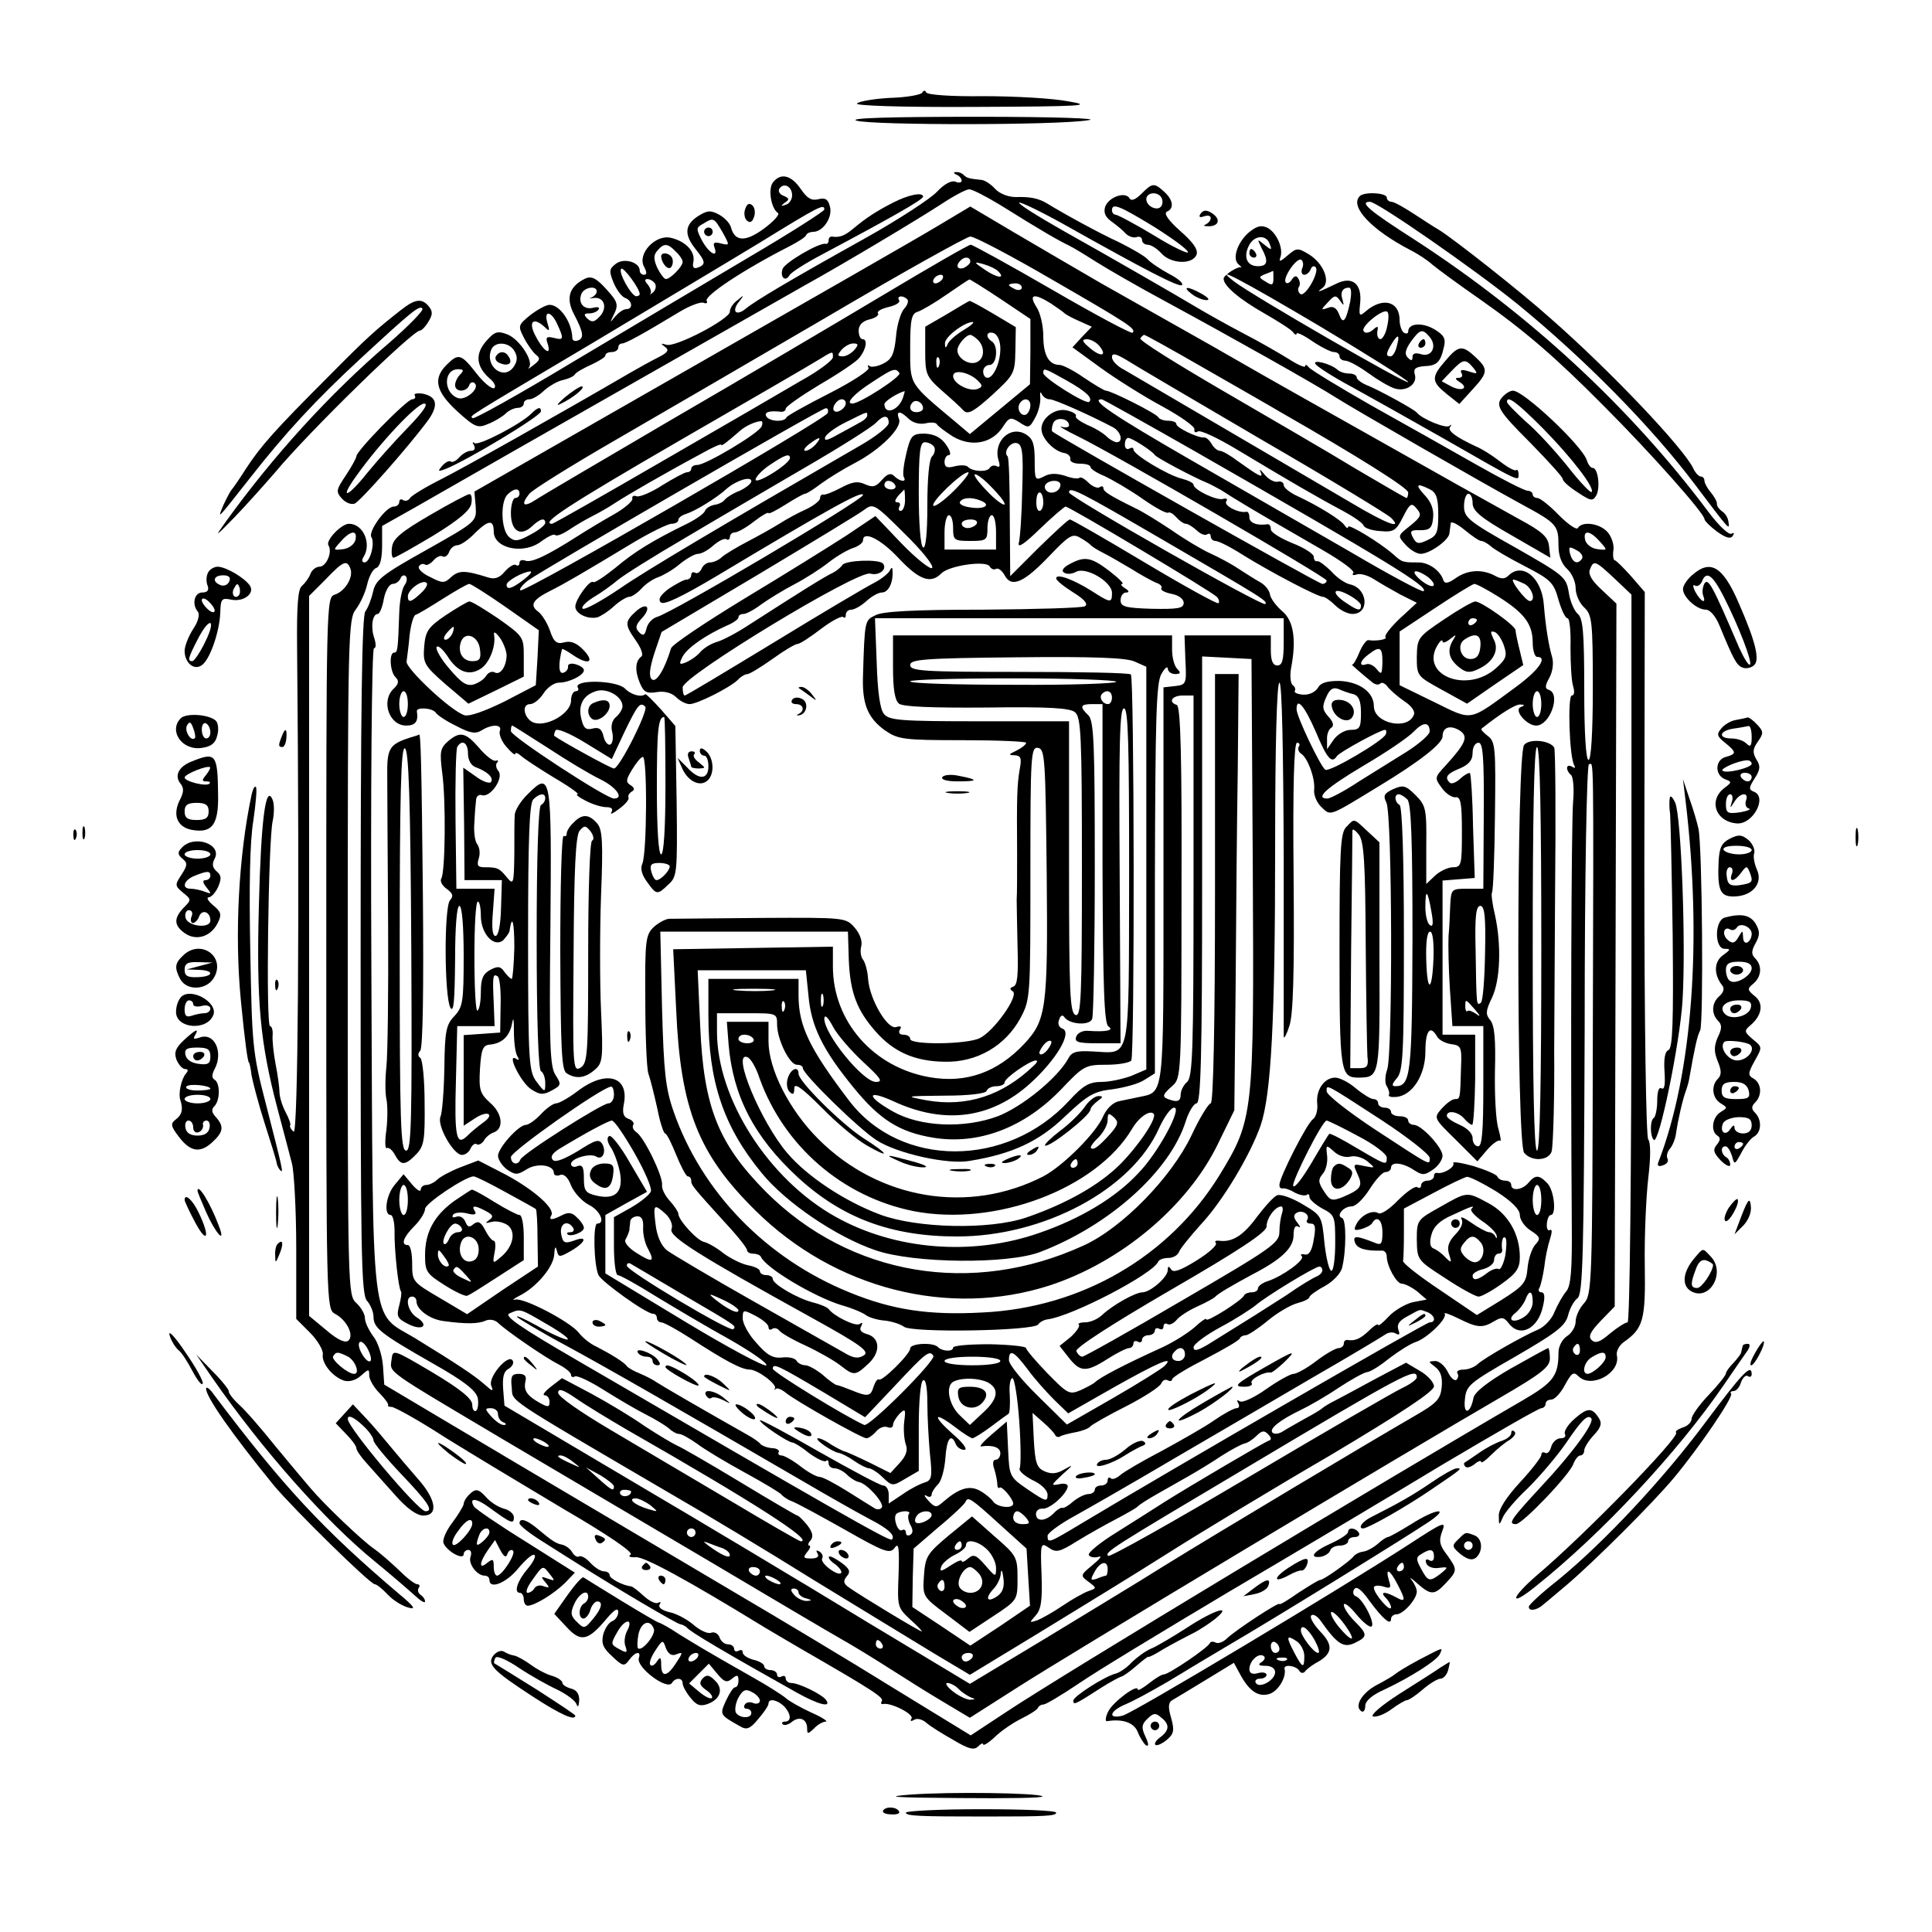<?xml version="1.0" standalone="no"?>
<!DOCTYPE svg PUBLIC "-//W3C//DTD SVG 20010904//EN"
 "http://www.w3.org/TR/2001/REC-SVG-20010904/DTD/svg10.dtd">
<svg version="1.0" xmlns="http://www.w3.org/2000/svg"
 width="450pt" height="450pt" viewBox="0 0 450 450"
 preserveAspectRatio="xMidYMid meet">
<g transform="translate(0,450) scale(0.1,-0.1)"
fill="#000000" stroke="none">
<path d="M2148 4284 c-4 -5 -37 -11 -75 -12 -37 -2 -72 -8 -77 -13 -6 -5 98
-9 275 -8 254 1 277 3 217 13 -36 7 -125 12 -197 12 -75 -1 -132 3 -134 9 -2
5 -6 5 -9 -1z"/>
<path d="M1995 4219 c36 -11 469 -11 540 1 30 4 -74 8 -260 8 -204 0 -300 -3
-280 -9z"/>
<path d="M2228 4093 c6 -2 12 -9 12 -14 0 -4 -7 -6 -15 -2 -10 3 -26 -6 -43
-24 -15 -16 -90 -65 -167 -108 -174 -97 -255 -145 -278 -164 -22 -18 -34 -7
-16 16 13 16 12 17 -3 4 -10 -7 -18 -19 -18 -27 0 -17 -127 -84 -148 -77 -13
4 -14 3 -3 -5 10 -7 7 -13 -15 -24 -16 -8 -45 -24 -64 -35 -177 -103 -387
-221 -442 -249 -36 -18 -69 -38 -73 -44 -3 -6 -11 -8 -16 -5 -5 4 -9 1 -9 -4
0 -6 -6 -11 -13 -11 -18 0 -60 -58 -52 -71 9 -14 -3 -59 -16 -59 -6 0 -7 6 -2
13 19 31 -1 77 -34 77 -18 0 -55 -39 -48 -50 10 -16 -5 -50 -21 -50 -8 0 -18
-8 -21 -17 -4 -10 -13 -22 -20 -28 -9 -7 -12 -46 -11 -145 6 -631 2 -1135 -8
-1126 -7 6 -10 13 -8 15 2 2 -3 16 -11 31 -8 15 -14 36 -14 46 0 10 -4 40 -9
65 -5 26 -8 56 -7 68 1 11 -2 21 -6 21 -10 0 -4 430 6 477 4 18 4 41 0 50 -16
39 -27 -46 -32 -246 -6 -225 3 -320 43 -472 14 -52 29 -110 34 -129 5 -19 10
-109 10 -198 l0 -164 32 -32 c18 -18 31 -41 30 -50 -4 -20 22 -53 50 -62 12
-3 27 1 39 12 18 16 19 16 19 0 0 -9 11 -28 24 -41 13 -13 22 -26 20 -28 -2
-2 2 -4 8 -4 7 0 63 -31 123 -70 61 -38 186 -113 278 -168 103 -60 163 -101
156 -106 -7 -4 -2 -7 12 -6 20 1 118 -52 299 -163 8 -5 49 -29 90 -53 163 -94
189 -111 184 -119 -3 -5 -2 -8 3 -7 18 4 73 -24 66 -34 -4 -6 -1 -7 6 -3 7 5
20 1 29 -7 9 -8 38 -26 63 -40 35 -21 48 -24 57 -15 7 7 12 9 12 5 0 -4 12 3
27 17 14 14 42 33 62 43 20 10 38 21 39 26 2 4 8 7 13 7 5 0 42 22 82 49 39
27 196 122 347 212 151 89 375 222 497 296 123 73 227 133 233 133 5 0 10 5
10 10 0 6 6 10 13 10 8 0 22 15 32 34 16 29 20 32 32 20 30 -29 98 8 89 49 -2
9 5 23 16 31 46 32 51 52 49 180 -1 66 3 157 8 201 6 49 6 84 0 91 -5 7 -9
267 -9 643 l1 632 -32 37 c-18 20 -35 37 -38 37 -3 0 -5 11 -3 24 2 13 -5 32
-14 42 -18 20 -59 26 -69 9 -3 -5 -23 9 -44 30 -21 22 -44 40 -50 40 -6 0 -11
4 -11 8 0 5 -6 9 -12 9 -7 0 -60 27 -118 60 -58 33 -168 95 -245 138 -77 44
-143 84 -147 90 -4 5 -8 7 -8 2 0 -4 -17 3 -37 16 -21 13 -69 41 -108 61 -38
20 -86 47 -106 59 -47 28 -185 108 -317 182 -56 32 -101 60 -98 63 3 2 49 -20
103 -50 192 -108 270 -148 276 -142 4 4 -10 16 -30 26 -20 11 -43 26 -51 35
-8 8 -38 25 -66 39 -46 21 -128 66 -167 90 -20 12 -39 16 -73 15 -18 0 -38 8
-48 19 -10 11 -25 21 -33 21 -28 3 -33 4 -41 12 -4 4 -12 7 -18 6 -6 0 -5 -3
2 -6z m101 -70 c96 -60 134 -82 161 -95 14 -7 43 -25 65 -39 22 -14 96 -57
165 -94 153 -83 343 -190 390 -220 44 -28 343 -200 435 -250 81 -44 85 -48 85
-96 0 -23 7 -42 20 -54 11 -10 20 -30 20 -45 0 -15 9 -35 20 -45 18 -17 20
-31 20 -187 0 -105 -4 -168 -10 -168 -6 0 -10 61 -10 164 0 134 -3 166 -15
176 -8 7 -18 29 -21 50 -6 36 -11 40 -125 105 -109 61 -119 70 -119 96 0 16 5
29 10 29 6 0 10 -10 10 -22 0 -18 19 -34 91 -75 l90 -52 -3 27 c-2 21 -16 34
-68 62 -108 60 -178 99 -330 185 -80 45 -165 93 -190 107 -25 14 -115 65 -200
114 -85 48 -200 113 -255 144 -55 32 -146 85 -202 118 l-103 61 -77 -46 c-43
-26 -303 -175 -578 -332 l-500 -286 3 -35 c2 -35 2 -35 -115 -101 -104 -58
-118 -70 -124 -97 -4 -18 -12 -38 -18 -46 -8 -10 -11 -222 -11 -801 0 -692 1
-790 15 -805 8 -9 15 -26 15 -37 0 -26 16 -39 137 -108 76 -43 102 -64 106
-82 2 -13 0 -26 -4 -29 -5 -3 -9 4 -9 14 0 14 -27 36 -92 75 -93 55 -93 55
-96 30 -4 -31 -17 -21 257 -184 124 -73 343 -203 486 -287 143 -85 280 -166
305 -180 25 -14 74 -44 110 -67 36 -23 93 -59 127 -79 l62 -37 113 72 c115 74
907 549 1121 673 98 57 117 72 117 92 0 13 -2 24 -4 24 -2 0 -42 -22 -88 -48
-52 -30 -84 -55 -86 -68 -7 -37 -24 -41 -20 -4 3 33 9 38 117 100 95 55 116
71 123 95 4 17 14 35 22 41 13 9 15 96 17 627 0 362 5 617 10 617 11 0 11 55
9 -640 -1 -574 -2 -596 -21 -616 -10 -11 -19 -30 -19 -42 0 -12 -9 -27 -20
-34 -11 -7 -20 -24 -20 -38 0 -55 -12 -70 -84 -112 -307 -178 -1071 -638
-1203 -726 l-82 -54 -178 109 c-98 61 -265 161 -372 224 -106 63 -333 197
-505 299 l-311 185 -3 44 c-2 25 -12 56 -23 69 -10 14 -19 32 -19 42 0 9 -9
25 -20 35 -20 18 -20 31 -20 805 0 754 1 788 19 811 10 13 22 39 26 57 4 18
13 36 21 39 9 3 14 21 14 52 l0 46 73 41 c214 123 869 495 909 518 94 52 264
154 318 189 30 20 60 36 67 36 6 1 39 -16 72 -36z m121 -174 c180 -104 197
-115 188 -124 -3 -3 -87 42 -187 100 -100 58 -186 105 -190 105 -5 0 -95 -52
-202 -116 -107 -64 -327 -194 -489 -288 -162 -95 -307 -180 -322 -190 -29 -19
-36 -12 -15 14 7 9 95 64 197 123 102 59 327 190 500 291 173 102 322 185 330
185 8 1 94 -44 190 -100z m-190 42 c0 -5 -7 -11 -15 -15 -15 -5 -20 5 -8 17 9
10 23 9 23 -2z m64 -22 c20 -19 -1 -17 -29 2 -28 19 -28 20 -5 14 14 -4 29
-11 34 -16z m-129 -19 c-3 -5 -11 -10 -16 -10 -6 0 -7 5 -4 10 3 6 11 10 16
10 6 0 7 -4 4 -10z m135 -46 l70 -47 0 -76 -1 -76 -70 -58 -70 -58 -32 27
c-111 93 -107 86 -107 173 0 67 3 81 18 85 9 3 40 21 67 40 28 19 51 35 53 35
1 1 34 -20 72 -45z m50 26 c0 -5 -7 -7 -15 -4 -8 4 -15 8 -15 10 0 2 7 4 15 4
8 0 15 -4 15 -10z m-267 -27 c4 -3 1 -14 -7 -22 -8 -9 -17 -38 -19 -65 -4 -39
-9 -52 -28 -62 -13 -7 -28 -10 -33 -7 -5 4 -6 2 -3 -4 3 -5 -38 -32 -91 -59
-53 -27 -98 -52 -100 -56 -5 -12 -40 -10 -47 2 -6 10 7 14 33 11 6 -1 12 2 12
7 0 5 36 30 79 56 43 25 85 53 92 62 16 19 21 44 8 44 -5 0 -9 9 -9 20 0 13 9
22 25 26 14 3 23 10 20 14 -3 5 8 11 25 15 17 4 28 11 24 16 -6 10 9 12 19 2z
m335 -10 c15 -10 29 -20 32 -23 3 -3 18 -11 34 -18 l29 -13 -23 -24 -22 -24
66 -48 c36 -26 101 -67 144 -90 42 -23 76 -47 74 -53 -1 -6 2 -9 8 -5 6 4 46
-15 91 -42 125 -75 185 -110 247 -143 24 -13 46 -28 48 -34 2 -6 20 -12 39
-13 31 -3 37 1 53 33 16 32 20 34 32 19 12 -14 10 -19 -16 -40 -29 -23 -29
-23 -10 -44 11 -12 26 -21 35 -21 21 0 66 32 67 48 1 6 2 17 3 23 0 6 15 -1
32 -15 17 -14 34 -26 39 -26 5 0 15 -6 22 -12 7 -7 43 -28 80 -47 60 -31 67
-38 78 -78 7 -24 16 -43 21 -43 5 0 8 -30 7 -68 0 -37 2 -77 6 -90 4 -13 3
-22 -3 -22 -10 0 -6 -144 6 -163 3 -6 1 -7 -5 -3 -7 4 -12 3 -12 -3 0 -5 4
-12 9 -16 5 -3 8 -31 5 -63 -4 -50 -6 -574 -3 -980 1 -111 -2 -147 -13 -160
-8 -9 -20 -31 -27 -47 -6 -17 -24 -36 -39 -42 -37 -16 -123 -65 -140 -80 -7
-7 -22 -13 -33 -13 -11 0 -18 -4 -14 -9 3 -5 1 -12 -3 -15 -5 -3 -14 6 -20 19
-7 14 -20 25 -29 25 -17 -1 -17 -1 0 -14 13 -10 17 -24 15 -47 -3 -28 -11 -37
-63 -67 -99 -57 -462 -274 -580 -347 -60 -38 -188 -115 -283 -173 l-173 -104
-246 148 c-134 82 -378 228 -541 324 l-297 176 -3 38 c-2 28 1 42 13 48 8 5
13 14 9 19 -10 17 -57 -38 -50 -58 6 -15 4 -15 -16 3 -24 21 -65 48 -161 107
-106 64 -98 -2 -102 860 -2 421 1 747 6 747 5 0 5 10 1 23 -9 25 -5 57 8 57 4
0 11 16 14 35 4 20 13 35 21 35 7 0 15 6 18 13 2 6 8 9 12 5 4 -4 3 -13 -2
-20 -6 -7 -12 -35 -13 -63 -3 -90 -4 -95 -12 -95 -12 0 -10 -44 3 -57 9 -9 8
-16 -5 -28 -29 -29 -9 -85 30 -85 21 0 29 9 25 33 -2 11 37 8 44 -3 4 -6 25
-20 48 -31 32 -17 45 -19 59 -10 24 15 49 14 42 -2 -2 -7 4 -24 16 -37 11 -13
20 -20 20 -16 0 4 6 2 13 -4 6 -6 41 -29 77 -51 36 -21 61 -39 55 -39 -5 0 3
-7 19 -15 15 -8 37 -15 48 -15 12 0 17 -4 12 -12 -4 -6 4 -3 18 8 14 10 24 22
22 26 -2 4 1 10 7 14 8 4 7 9 -2 15 -12 7 -11 13 3 36 9 15 20 29 25 30 11 4
10 -225 -1 -249 -5 -11 -1 -26 11 -42 22 -31 24 -31 50 -6 20 18 21 27 19 194
l-3 175 -33 38 c-19 21 -35 37 -37 36 -9 -8 -34 -1 -47 13 -20 20 -122 22
-110 2 3 -4 0 -8 -5 -8 -6 0 -11 -10 -11 -22 0 -28 -52 -60 -84 -52 -24 6 -34
44 -11 44 8 0 22 11 31 25 9 14 25 25 36 25 23 0 58 17 58 29 0 5 -9 11 -20
14 -10 3 -18 0 -17 -5 1 -6 -4 -13 -11 -15 -11 -4 -12 20 -3 55 1 2 11 -4 23
-12 37 -26 55 -20 28 9 -16 17 -30 23 -45 19 -18 -5 -25 0 -34 27 -6 17 -18
37 -27 44 -21 15 -14 28 28 49 34 17 75 41 196 114 39 23 78 42 86 42 9 0 16
4 16 9 0 5 8 11 18 14 22 7 71 37 95 59 22 19 57 30 57 17 0 -5 -12 -15 -27
-22 -16 -6 -31 -16 -35 -21 -3 -5 -15 -11 -25 -12 -9 -2 -19 -8 -21 -14 -2 -6
-20 -19 -40 -29 -82 -40 -124 -66 -168 -103 -26 -21 -49 -36 -52 -34 -7 8 -42
-40 -42 -57 0 -16 28 -30 51 -25 7 2 25 13 39 26 13 12 30 22 36 22 6 0 19 9
29 20 10 11 27 22 39 26 11 4 34 17 49 30 16 13 35 24 43 24 8 0 24 9 36 20
12 10 25 17 30 14 4 -3 8 0 8 5 0 6 5 11 12 11 6 0 26 11 45 26 18 14 33 22
33 19 0 -3 18 6 40 20 22 14 42 25 45 25 4 0 21 11 38 24 18 13 52 34 77 47
60 31 112 83 104 103 -8 20 3 20 23 0 10 -9 25 -13 39 -10 12 3 24 2 26 -2 2
-4 19 -17 38 -29 43 -25 91 -16 116 23 15 23 18 23 39 10 21 -14 23 -13 36 11
8 14 13 35 12 47 -1 12 0 15 3 9 3 -7 11 -13 19 -13 11 0 94 -37 147 -65 19
-10 25 -35 9 -35 -5 0 -16 6 -23 13 -7 7 -27 20 -45 27 -17 8 -30 17 -27 21 2
4 -7 10 -21 13 -28 7 -63 -20 -59 -47 3 -21 30 -48 52 -52 9 -1 16 -8 15 -14
-2 -6 8 -11 22 -11 14 0 25 -3 25 -8 0 -4 15 -14 33 -21 17 -8 57 -31 87 -52
30 -21 57 -36 61 -33 4 2 12 -3 19 -11 7 -8 17 -15 22 -15 5 0 16 -7 25 -15 8
-8 19 -13 24 -10 5 4 9 1 9 -4 0 -6 5 -11 11 -11 7 0 35 -14 63 -32 66 -41
175 -98 187 -98 5 0 18 -9 29 -20 11 -11 29 -20 40 -20 41 0 36 60 -6 69 -10
2 -30 15 -43 30 -14 14 -29 25 -33 24 -4 -2 -8 3 -8 10 0 7 -22 21 -50 32 -27
11 -50 25 -50 32 0 7 -3 12 -7 12 -25 -4 -43 3 -43 16 0 8 -3 14 -7 13 -17 -4
-53 14 -47 24 4 6 1 8 -7 6 -14 -5 -69 21 -69 33 0 4 -12 10 -27 14 -33 8
-113 56 -113 68 0 5 -4 5 -10 2 -5 -3 -10 1 -10 9 0 9 3 16 8 16 8 0 54 -29
62 -40 5 -7 93 -53 120 -64 8 -3 24 -12 35 -18 24 -16 86 -53 128 -77 18 -10
67 -39 109 -63 43 -25 75 -48 70 -53 -4 -4 0 -6 8 -3 8 3 26 -2 40 -11 14 -9
42 -25 62 -36 l38 -19 -40 -37 c-21 -20 -36 -39 -33 -43 6 -5 -21 -10 -40 -7
-4 1 -14 -12 -21 -29 -7 -17 -14 -29 -17 -28 -5 3 22 -21 47 -41 7 -6 15 -7
19 -3 4 4 12 0 18 -9 7 -8 24 -23 39 -33 15 -10 25 -23 21 -31 -14 -37 -93
-20 -93 20 0 33 -34 57 -80 59 -30 0 -44 -4 -51 -17 -6 -9 -20 -16 -34 -15
-13 1 -22 5 -19 9 2 4 0 10 -5 13 -5 4 -7 21 -4 39 13 67 6 111 -20 133 -14
12 -27 29 -29 39 -1 10 -12 23 -23 29 -11 6 -33 20 -50 31 -16 11 -46 27 -66
36 -20 9 -60 33 -90 54 -30 20 -67 43 -84 51 -61 30 -75 39 -75 47 0 4 -4 6
-9 2 -5 -3 -17 2 -26 11 -9 9 -18 14 -21 11 -3 -3 -18 -1 -34 5 -20 6 -35 6
-49 -2 -20 -10 -21 -8 -21 37 0 38 -4 51 -20 61 -37 23 -78 -17 -64 -61 4 -12
2 -17 -4 -13 -6 3 -13 2 -17 -4 -6 -10 -40 -9 -51 3 -4 4 -18 4 -30 1 -18 -5
-24 -2 -24 10 0 9 5 16 10 16 6 0 3 11 -7 25 -12 17 -28 24 -49 25 -29 0 -33
-4 -43 -46 -6 -25 -9 -49 -6 -55 8 -13 -9 -11 -22 2 -8 8 -16 6 -29 -9 -14
-16 -21 -18 -39 -10 -17 8 -30 6 -56 -8 -19 -10 -37 -17 -41 -16 -5 1 -8 -3
-8 -9 0 -5 -15 -17 -32 -25 -18 -8 -46 -23 -63 -34 -16 -10 -50 -29 -75 -42
-25 -13 -51 -29 -58 -35 -7 -7 -20 -13 -28 -13 -8 0 -17 -7 -20 -15 -4 -8 -10
-12 -15 -9 -5 3 -9 0 -9 -5 0 -6 -5 -11 -11 -11 -6 0 -24 -10 -41 -21 -20 -15
-26 -25 -19 -32 7 -7 47 12 128 60 262 157 343 202 343 190 -1 -12 -445 -275
-480 -284 -10 -3 -21 -14 -24 -26 -4 -17 -8 -19 -17 -10 -10 10 -9 17 6 33 24
26 11 39 -15 15 -25 -23 -25 -30 1 -67 12 -17 18 -33 13 -37 -14 -10 -16 -32
-4 -61 9 -22 16 -26 40 -22 18 3 35 -2 45 -12 9 -9 23 -16 31 -16 18 0 93 38
112 56 7 8 18 14 23 14 5 0 31 16 58 35 26 19 53 35 58 35 6 0 30 16 55 35 25
19 48 31 52 28 3 -4 6 -1 6 5 0 7 6 12 13 12 7 0 23 9 35 20 12 11 28 20 36
20 15 0 26 22 25 48 0 11 -2 12 -6 4 -3 -7 -19 -20 -36 -29 -18 -9 -123 -71
-234 -139 -112 -68 -205 -124 -208 -124 -3 0 -5 8 -5 19 0 26 407 273 437 265
21 -6 41 11 29 24 -11 10 -87 7 -94 -4 -4 -6 -14 -14 -22 -18 -21 -10 -72 -42
-195 -121 -27 -18 -61 -36 -75 -40 -14 -4 -32 -15 -40 -25 -8 -9 -23 -19 -33
-23 -15 -6 -16 -4 -7 14 11 20 52 49 103 72 15 6 27 15 27 19 0 5 5 8 12 8 6
0 25 10 42 23 17 12 51 33 76 46 25 13 61 36 80 51 19 15 45 30 58 34 12 4 22
12 22 17 0 24 41 4 83 -41 48 -51 75 -61 100 -35 19 18 103 30 112 16 3 -6 10
-9 15 -6 5 3 14 -4 20 -15 16 -30 45 -17 105 46 44 46 53 52 70 42 11 -6 22
-14 25 -17 3 -4 16 -12 30 -19 14 -7 43 -24 65 -37 22 -14 48 -28 57 -32 10
-3 16 -9 13 -13 -3 -4 8 -10 23 -13 17 -3 29 -12 29 -21 0 -13 -13 -15 -74
-14 -62 2 -73 5 -73 20 0 10 6 18 13 18 8 0 7 4 -3 10 -8 5 -11 10 -6 10 5 0
-8 13 -30 30 -43 33 -58 35 -93 16 -15 -8 -20 -16 -12 -20 6 -4 18 -3 27 2 23
13 84 -23 84 -49 0 -24 -3 -24 -48 5 -43 27 -82 41 -82 29 0 -5 18 -19 40 -33
26 -16 35 -27 27 -32 -6 -4 -114 -7 -238 -8 -161 0 -234 -4 -250 -13 -25 -12
-25 -11 -29 -142 -2 -65 11 -97 51 -126 31 -21 42 -23 181 -23 81 0 148 -3
148 -6 0 -4 -10 -12 -22 -18 -19 -9 -20 -11 -5 -11 15 -1 17 -7 12 -33 -6 -35
-7 -63 -6 -198 0 -47 0 -94 -1 -105 0 -11 1 -60 2 -109 2 -66 0 -91 -10 -94
-8 -3 -9 -6 -1 -11 15 -10 -44 -93 -77 -109 -31 -15 -162 -16 -162 -2 0 6 -7
10 -16 10 -9 0 -12 5 -8 12 5 7 2 9 -8 6 -20 -8 -62 63 -66 111 -1 19 -7 40
-12 46 -5 6 -7 20 -4 31 3 12 -3 29 -15 43 -21 24 -22 24 -219 23 -108 -1
-204 -2 -213 -2 -8 0 -25 -9 -36 -19 -19 -18 -21 -30 -20 -168 0 -81 3 -159 7
-173 5 -14 14 -51 21 -82 6 -32 15 -58 18 -58 4 0 15 -23 26 -50 11 -27 23
-50 27 -50 4 0 8 -4 8 -10 0 -11 4 -15 80 -99 28 -30 50 -58 50 -63 0 -4 6 -8
14 -8 8 0 16 -3 18 -7 11 -26 123 -93 188 -113 25 -7 51 -18 58 -24 8 -5 27
-11 44 -12 16 -2 35 -8 43 -14 18 -15 302 -10 313 5 4 6 14 11 22 12 56 7 247
106 258 135 2 4 12 8 23 8 11 0 22 6 25 14 3 8 26 36 50 63 52 55 116 163 140
231 25 73 34 245 34 655 0 233 4 377 10 377 6 0 9 -155 10 -407 0 -225 0 -412
0 -418 1 -5 7 6 13 25 9 25 12 121 10 348 -2 212 1 312 8 312 5 0 8 -4 4 -9
-3 -5 0 -13 5 -16 16 -10 33 -57 31 -83 -2 -13 6 -32 17 -42 22 -21 16 -23
134 49 94 57 148 99 148 116 0 21 17 27 39 14 22 -14 16 -29 -31 -81 -27 -29
-27 -30 -10 -53 9 -13 24 -23 32 -22 12 2 15 -13 15 -80 0 -77 -1 -83 -21 -83
-11 0 -30 -9 -41 -19 l-21 -20 0 90 c1 85 -1 93 -25 117 -23 23 -29 24 -52 14
-21 -10 -24 -15 -16 -31 14 -25 15 -588 2 -622 -5 -14 -6 -32 -1 -39 5 -8 7
-17 5 -20 -2 -4 5 -6 17 -5 37 3 68 50 68 106 0 48 11 63 27 35 4 -8 19 -16
33 -18 23 -3 25 -7 23 -53 -2 -75 -2 -75 -14 -75 -7 0 -20 -10 -31 -22 -19
-22 -19 -22 32 -72 l51 -51 23 27 c13 15 27 24 30 21 3 -3 1 10 -4 28 -6 19
-9 79 -8 135 2 73 -1 106 -11 118 -11 13 -11 21 4 52 20 42 22 125 7 193 -6
25 -9 48 -7 52 3 4 6 84 7 179 2 159 1 173 -17 186 -10 8 -17 15 -14 17 44 35
79 57 90 56 11 0 11 -2 1 -6 -17 -7 14 -43 36 -43 32 0 58 73 30 83 -10 3 -10
9 1 29 8 15 10 35 6 48 -8 27 -15 71 -19 120 -4 64 -50 102 -83 69 -8 -8 -17
-8 -31 0 -30 16 -64 14 -92 -6 -17 -12 -25 -13 -28 -5 -7 23 -34 42 -58 42
-37 0 -38 0 -59 19 -32 28 -105 72 -105 64 0 -5 -4 -3 -8 3 -8 13 -62 46 -109
68 -18 8 -33 20 -33 26 0 6 -6 10 -14 8 -8 -2 -22 6 -31 17 -9 11 -13 14 -9 6
8 -17 -4 -10 -53 25 -17 13 -36 24 -42 24 -5 0 -14 7 -19 16 -5 9 -13 16 -18
15 -15 -1 -64 23 -64 31 0 5 -9 8 -19 8 -11 0 -21 4 -23 8 -3 8 -110 62 -122
62 -4 0 -27 14 -51 30 -24 17 -50 30 -57 30 -25 0 -38 23 -38 67 0 24 -7 55
-16 68 -19 30 -6 33 34 8z m354 -149 c73 -42 154 -88 179 -103 185 -106 299
-178 299 -188 0 -7 -2 -13 -4 -13 -2 0 -55 31 -118 68 -62 38 -202 119 -310
182 -108 63 -195 117 -192 122 3 4 7 8 9 8 3 0 64 -34 137 -76z m-242 51 c20
-24 5 -28 -21 -6 -19 16 -20 20 -8 21 9 0 22 -7 29 -15z m-570 -10 c-7 -8 -19
-15 -27 -15 -13 0 -13 3 -3 15 7 8 19 15 27 15 13 0 13 -3 3 -15z m-50 -17 c0
-7 -33 -32 -73 -54 -39 -23 -185 -108 -324 -188 -138 -80 -254 -146 -257 -146
-29 0 37 43 292 191 163 94 311 180 327 190 36 22 35 22 35 7z m1000 -193
c157 -91 292 -173 300 -181 29 -29 -11 -14 -93 35 -87 51 -483 283 -529 310
-16 8 -28 21 -28 29 0 10 8 9 33 -6 17 -11 160 -95 317 -187z m-845 156 c5 -8
-92 -71 -110 -71 -16 0 3 22 45 49 50 33 56 35 65 22z m389 -17 c46 -26 62
-41 53 -50 -7 -7 -107 56 -107 67 0 13 2 12 54 -17z m-381 -41 c-11 -30 -43
-40 -43 -14 0 6 29 25 47 30 1 1 -1 -7 -4 -16z m-133 -12 c0 -12 -20 -25 -27
-18 -7 7 6 27 18 27 5 0 9 -4 9 -9z m180 -12 c0 -5 -7 -9 -15 -9 -15 0 -20 12
-9 23 8 8 24 -1 24 -14z m250 7 c0 -8 -4 -17 -9 -21 -12 -7 -24 12 -16 25 9
15 25 12 25 -4z m383 -107 c452 -259 544 -315 533 -326 -3 -3 -78 37 -168 90
-90 52 -259 149 -375 216 -182 105 -235 141 -207 141 3 0 101 -55 217 -121z
m-855 89 c-5 -15 -709 -421 -716 -413 -3 3 5 13 18 23 34 25 683 401 693 401
5 1 7 -4 5 -11z m92 -6 c0 -4 -8 -12 -19 -17 -10 -6 -33 -18 -51 -28 -23 -13
-31 -15 -28 -5 3 7 24 23 49 35 52 26 49 25 49 15z m50 -17 c0 -8 -30 -32 -67
-53 -325 -188 -499 -291 -561 -334 -40 -27 -78 -48 -84 -46 -6 2 4 14 23 26
19 11 45 30 58 41 13 11 83 55 155 97 72 43 199 117 281 165 83 48 157 95 165
104 18 19 30 19 30 0z m420 -6 c0 -4 -8 -6 -17 -3 -10 3 8 -8 39 -23 91 -45
577 -327 578 -335 0 -5 -5 -8 -10 -8 -9 0 -617 344 -629 355 -2 2 -1 11 2 19
6 16 37 12 37 -5z m-716 -2 c-6 -16 -130 -90 -150 -90 -8 0 -14 -4 -14 -9 0
-4 -4 -8 -10 -8 -5 0 -31 -14 -57 -30 -26 -17 -53 -28 -60 -26 -7 3 -12 0 -10
-6 1 -5 -18 -22 -43 -36 -25 -14 -63 -37 -85 -51 -72 -46 -107 -62 -121 -57
-8 3 -14 1 -14 -5 0 -6 -4 -8 -8 -5 -5 3 -16 -4 -26 -15 -12 -15 -24 -19 -39
-14 -54 17 -68 17 -86 1 -16 -15 -20 -15 -49 0 -18 8 -30 20 -26 25 3 5 9 7
14 4 4 -3 13 2 20 10 7 8 16 12 21 9 5 -3 12 2 15 10 3 9 12 16 19 16 8 0 27
13 43 30 30 29 42 30 42 2 0 -40 71 -55 112 -22 14 10 28 17 31 14 3 -4 18 2
34 13 15 10 39 24 53 31 14 7 37 20 52 30 27 18 119 71 201 115 26 15 47 24
47 21 0 -4 11 4 43 32 12 11 35 22 49 23 4 1 5 -5 2 -12z m126 -42 c-7 -8 -18
-15 -24 -15 -6 0 -2 7 8 15 25 19 32 19 16 0z m276 -6 c3 -6 1 -16 -5 -22 -7
-7 -11 -52 -11 -115 0 -66 -4 -101 -10 -97 -6 4 -10 57 -10 126 0 97 3 119 14
119 8 0 18 -5 22 -11z m205 -99 c-1 -58 -5 -114 -8 -125 -3 -13 14 -1 49 33
29 28 57 52 60 52 9 0 339 -197 352 -210 5 -5 7 -12 4 -15 -2 -3 -80 40 -172
95 -92 55 -170 100 -174 100 -4 0 -36 -30 -73 -66 l-66 -66 -1 137 c0 75 -2
139 -5 142 -11 10 6 34 21 31 13 -3 16 -19 13 -108z m-541 73 c-1 -14 -80 -63
-80 -50 0 6 15 22 33 34 34 23 47 28 47 16z m383 -75 c-23 -23 -45 -39 -49
-36 -7 8 66 78 81 78 5 0 -9 -19 -32 -42z m117 -32 c0 -5 -16 5 -35 24 -19 19
-35 38 -35 44 0 5 16 -5 35 -24 19 -19 35 -38 35 -44z m-255 44 c3 -5 -1 -10
-9 -10 -9 0 -16 5 -16 10 0 6 4 10 9 10 6 0 13 -4 16 -10z m385 1 c0 -14 -18
-23 -30 -16 -6 4 -8 11 -5 16 8 12 35 12 35 0z m861 -11 c15 -8 19 -21 19 -59
0 -41 -3 -49 -25 -59 -21 -10 -26 -9 -34 6 -8 15 -5 18 17 17 22 0 28 5 30 29
2 19 -4 36 -19 52 -24 26 -20 30 12 14z m-2121 -10 c0 -5 -4 -10 -10 -10 -5 0
-10 -16 -10 -35 0 -42 22 -56 49 -31 19 18 31 21 31 8 0 -5 -15 -17 -34 -27
-29 -16 -37 -17 -50 -6 -19 16 -21 82 -4 99 15 15 28 16 28 2z m898 -15 c0
-14 -5 -25 -10 -25 -5 0 -6 5 -3 10 3 6 1 10 -5 10 -7 0 -6 5 2 15 7 8 14 14
14 15 1 0 2 -11 2 -25z m322 -6 c0 -10 -4 -19 -9 -19 -5 0 -8 11 -7 24 1 28
16 24 16 -5z m276 -85 c239 -139 247 -144 241 -151 -7 -6 -456 249 -457 260 0
15 22 4 216 -109z m-422 90 c26 -10 9 -21 -23 -16 -17 2 -28 8 -25 13 6 10 26
12 48 3z m-113 -157 c-4 -4 -36 21 -70 56 l-62 65 -67 -45 c-37 -24 -143 -90
-236 -146 -92 -56 -170 -108 -173 -117 -15 -50 -35 -82 -45 -72 -7 7 -5 25 6
60 l17 50 227 135 c125 75 236 142 247 151 19 14 24 11 92 -57 40 -39 69 -75
64 -80z m49 93 c0 -28 2 -30 40 -30 38 0 40 2 40 30 0 17 5 30 10 30 6 0 10
-18 10 -40 l0 -40 -60 0 -60 0 0 40 c0 22 5 40 10 40 6 0 10 -13 10 -30z m55
10 c-3 -5 -13 -10 -21 -10 -8 0 -14 5 -14 10 0 6 9 10 21 10 11 0 17 -4 14
-10z m-1447 -37 c-2 -10 -14 -20 -28 -22 -25 -3 -25 -3 -6 18 23 26 39 27 34
4z m2898 -4 c19 -21 19 -21 -6 -18 -14 2 -26 12 -28 22 -5 23 11 22 34 -4z
m-41 -40 c-10 -15 -22 -10 -28 11 -4 17 -2 18 14 9 11 -5 17 -14 14 -20z
m-2869 -23 c8 -20 -12 -53 -36 -61 -20 -6 -20 -15 -20 -835 0 -816 0 -829 20
-840 27 -14 45 -49 32 -62 -7 -7 -24 0 -51 23 l-41 34 0 839 0 838 38 38 c41
43 50 47 58 26z m2944 -23 l40 -38 0 -847 c0 -512 -4 -848 -9 -848 -5 0 -24
-12 -41 -26 -23 -20 -34 -24 -43 -15 -8 8 -3 19 22 45 l32 33 2 819 2 818 -34
32 c-23 21 -32 36 -28 47 9 23 12 22 57 -20z m-2540 -3 c-27 -21 -40 -25 -40
-12 0 9 38 30 55 31 6 0 -1 -8 -15 -19z m2106 6 c10 -8 16 -17 13 -20 -3 -4
-17 2 -30 13 -27 23 -13 28 17 7z m-2345 -37 c-23 -22 -31 -24 -31 -8 0 15 32
39 43 32 5 -3 -1 -14 -12 -24z m2570 21 c18 -10 27 -40 12 -40 -10 1 -47 50
-38 50 4 0 15 -5 26 -10z m-2373 -54 l77 -54 -3 -64 -4 -64 -73 -38 c-47 -23
-81 -35 -93 -32 -32 10 -137 109 -135 125 1 9 5 36 7 61 3 25 9 46 14 48 5 1
33 18 63 37 30 19 58 35 62 35 4 0 42 -24 85 -54z m2314 23 c60 -38 78 -64 78
-106 0 -18 5 -33 10 -33 26 0 4 -31 -49 -70 -112 -82 -99 -80 -191 -35 l-80
39 0 63 0 62 83 55 c45 30 86 55 91 56 5 0 31 -14 58 -31z m-322 -19 c0 -14
-7 -13 -35 6 -35 23 -31 38 5 19 17 -9 30 -20 30 -25z m-180 -85 c0 -42 -3
-55 -15 -55 -10 0 -15 11 -15 35 l0 35 -101 0 -100 0 2 -57 c3 -56 2 -58 -24
-61 l-27 -3 0 -459 c0 -499 2 -483 -56 -495 -13 -3 -35 -7 -48 -10 -14 -3 -28
-17 -36 -34 -15 -38 -94 -117 -140 -141 -173 -89 -382 -55 -524 87 -68 68
-116 163 -116 228 l0 45 -49 0 -48 0 4 -52 c10 -120 59 -216 161 -310 103 -95
218 -138 371 -138 203 0 408 110 471 253 12 26 27 47 35 47 19 0 -37 -105 -84
-153 -53 -57 -135 -106 -231 -139 -155 -54 -335 -40 -474 38 -156 87 -276 275
-276 431 l0 43 70 0 c69 0 70 0 70 -26 0 -35 29 -94 46 -94 8 0 14 -3 14 -8 0
-14 131 -142 172 -168 48 -31 166 -57 216 -48 99 16 162 45 223 104 53 50 67
58 111 63 28 4 61 13 74 22 l24 15 0 453 c1 373 3 456 15 477 8 14 14 19 15
13 0 -7 8 -13 17 -13 13 0 14 3 5 12 -7 7 -12 27 -12 45 l0 33 -325 0 -325 0
0 -74 c0 -50 4 -77 14 -85 9 -7 74 -10 203 -9 147 2 195 -1 207 -11 14 -12 16
-54 16 -362 0 -306 -2 -348 -15 -343 -13 5 -15 53 -15 345 l0 339 -209 0
c-182 0 -210 2 -222 17 -9 10 -15 51 -17 120 l-4 103 476 0 476 0 0 -55z m230
-47 c-1 -28 -2 -31 -13 -17 -7 9 -18 14 -24 12 -19 -7 -16 8 5 23 26 20 32 17
32 -18z m-577 1 l27 -12 0 -469 0 -469 -35 -15 c-19 -7 -50 -14 -69 -14 -29 0
-43 -8 -76 -44 -145 -157 -392 -157 -512 0 -93 122 -118 175 -118 245 l0 39
-105 0 -105 0 0 -84 c0 -155 35 -260 124 -368 56 -69 174 -149 265 -180 89
-31 309 -33 384 -4 162 62 303 189 339 305 7 22 19 41 25 41 10 0 13 109 13
520 l0 521 58 -3 57 -3 3 -490 c3 -572 2 -582 -78 -713 -117 -189 -321 -308
-551 -319 -126 -7 -211 6 -311 47 -194 79 -344 234 -409 421 -19 54 -23 93
-27 242 l-4 177 218 0 219 0 2 -65 c3 -77 19 -118 62 -167 42 -48 91 -70 161
-71 75 -2 142 37 177 102 23 43 23 50 23 338 0 275 1 294 18 291 16 -3 17 -26
20 -293 3 -314 -1 -341 -52 -396 -63 -67 -136 -93 -221 -78 -131 23 -225 130
-225 258 l0 46 -186 -3 -186 -3 7 -142 c10 -231 52 -336 185 -467 184 -182
450 -250 685 -174 165 54 320 183 391 328 l39 80 3 285 c1 157 3 386 5 509 l2
222 -27 0 -28 0 0 -500 c0 -322 -4 -500 -10 -500 -5 0 -26 -34 -45 -75 -47
-98 -161 -215 -251 -256 -260 -119 -544 -71 -740 125 -111 112 -145 197 -153
384 l-6 132 126 0 126 0 6 -58 c6 -72 33 -127 105 -215 61 -75 107 -104 186
-117 105 -17 211 23 297 112 53 56 57 58 107 58 28 0 54 5 57 10 8 13 7 892
-1 899 -3 4 -120 6 -260 6 -224 0 -254 2 -254 16 0 13 30 16 248 18 179 2 256
-1 275 -10z m-43 -47 c0 -4 -108 -8 -240 -7 -132 0 -240 3 -240 8 0 4 108 7
240 7 132 0 240 -4 240 -8z m-1150 -57 c0 -7 -7 -18 -15 -25 -9 -7 -13 -21 -9
-35 3 -13 1 -26 -4 -29 -5 -3 -13 5 -16 18 -4 18 -11 23 -26 19 -15 -4 -21 1
-26 23 -8 33 5 56 37 65 25 6 59 -14 59 -36z m1703 28 c12 -4 17 -16 17 -44 0
-34 -3 -39 -24 -39 -13 0 -30 -10 -39 -22 l-16 -23 0 22 c-1 12 4 25 10 28 7
5 4 14 -7 26 -14 16 -15 23 -5 45 8 19 16 24 29 19 9 -4 25 -10 35 -12z
m-2203 -23 c0 -16 -4 -30 -10 -30 -5 0 -10 14 -10 30 0 17 5 30 10 30 6 0 10
-13 10 -30z m1640 15 c0 -8 -4 -15 -9 -15 -13 0 -22 16 -14 24 11 11 23 6 23
-9z m1000 -15 c0 -16 -4 -30 -10 -30 -5 0 -10 14 -10 30 0 17 5 30 10 30 6 0
10 -13 10 -30z m-810 -424 c0 -382 -2 -445 -15 -456 -8 -7 -15 -20 -15 -30 0
-13 -6 -17 -20 -13 -25 7 -25 11 1 34 20 18 21 24 21 451 1 313 -2 433 -11
436 -21 7 -11 22 14 22 l25 0 0 -444z m-1277 418 c8 -8 -60 -144 -73 -144 -7
0 -123 64 -139 76 -1 1 0 7 3 13 4 5 33 -7 69 -29 l62 -38 30 64 c30 62 36 70
48 58z m1065 -366 c1 -293 4 -373 14 -379 14 -9 -6 -13 -48 -10 -12 1 -24 -5
-27 -13 -5 -13 3 -16 49 -16 l54 0 -2 390 c-2 310 0 390 10 390 10 0 12 -81
12 -390 -1 -443 5 -413 -86 -409 -37 2 -48 -1 -56 -17 -25 -45 -107 -112 -164
-134 -78 -29 -180 -25 -244 11 -64 36 -62 53 3 23 118 -54 226 -39 316 42 61
55 99 119 76 128 -9 3 -12 12 -8 21 3 10 8 12 12 6 11 -17 59 -21 65 -4 3 8 6
167 6 353 0 288 -2 341 -15 354 -21 20 -19 26 9 26 l24 0 0 -372z m497 307
c26 -62 37 -75 49 -56 6 9 101 61 112 61 3 0 4 -5 2 -10 -5 -15 -131 -89 -141
-83 -11 7 -67 124 -67 141 0 30 19 7 45 -53z m-1515 -125 c0 -100 -4 -160 -10
-160 -6 0 -10 58 -10 153 0 135 3 167 17 167 2 0 3 -72 3 -160z m1780 126 c0
-7 -24 -28 -52 -46 -29 -18 -80 -50 -114 -71 -33 -22 -66 -39 -72 -39 -30 0
-4 24 83 76 53 31 106 67 118 80 22 23 37 23 37 0z m-2054 -38 c44 -29 99 -62
122 -73 37 -18 57 -45 32 -45 -18 0 -240 145 -240 157 0 7 1 13 3 13 2 0 39
-24 83 -52z m2180 -158 l-1 -170 -37 0 c-37 0 -38 -1 -40 -37 -1 -21 -2 -54
-4 -73 -1 -19 0 -74 3 -122 l6 -88 36 0 36 0 0 -140 c0 -105 -3 -140 -12 -140
-7 0 -13 8 -13 19 0 11 -12 23 -30 31 -16 7 -30 16 -30 21 0 14 26 10 40 -6 7
-8 15 -15 19 -15 3 0 6 47 7 105 l0 105 -38 0 -38 0 0 179 0 180 38 3 37 3 -4
120 c-1 66 -5 122 -7 124 -2 2 -12 -3 -22 -12 -10 -10 -22 -14 -25 -10 -13 12
-7 21 23 33 21 9 30 19 30 36 0 14 6 24 14 24 10 0 13 -33 12 -170z m-178 38
c9 -9 12 -94 12 -322 -1 -319 -4 -346 -40 -346 -9 0 -8 5 3 18 15 16 17 54 17
325 0 193 -4 308 -10 312 -12 7 -13 25 -2 25 4 0 13 -5 20 -12z m-1718 -156
c0 -10 -21 -32 -31 -32 -4 0 -9 9 -12 20 -4 16 0 20 19 20 13 0 24 -4 24 -8z
m1774 -105 c5 -27 4 -37 -3 -32 -6 3 -11 22 -11 42 0 44 5 41 14 -10z m125
-97 c-1 -61 -5 -113 -10 -116 -10 -6 -10 -10 -12 124 -2 78 1 102 11 102 10 0
13 -26 11 -110z m-120 -10 c-3 -82 -15 -85 -17 -4 -1 39 2 64 9 64 6 0 9 -23
8 -60z m-1541 -77 c-21 -2 -57 -2 -80 0 -24 2 -7 4 37 4 44 0 63 -2 43 -4z
m119 -35 c-3 -7 -5 -2 -5 12 0 14 2 19 5 13 2 -7 2 -19 0 -25z m-90 -10 c-3
-8 -6 -5 -6 6 -1 11 2 17 5 13 3 -3 4 -12 1 -19z m1609 0 c12 -14 13 -18 3
-10 -9 6 -18 10 -21 7 -2 -3 -5 2 -5 10 0 19 0 19 23 -7z m-1426 -121 c42 -39
48 -47 30 -47 -30 0 -121 112 -120 148 1 10 9 2 20 -19 10 -19 42 -56 70 -82z
m-255 53 c3 -5 -3 -10 -14 -10 -12 0 -21 5 -21 10 0 6 6 10 14 10 8 0 18 -4
21 -10z m685 -25 c-7 -9 -15 -13 -18 -10 -3 2 1 11 8 20 7 9 15 13 18 10 3 -2
-1 -11 -8 -20z m-671 -66 c57 -159 194 -277 359 -310 191 -37 426 52 509 192
16 27 41 44 50 35 9 -9 -32 -71 -77 -117 -50 -50 -127 -93 -220 -125 -86 -29
-254 -25 -340 7 -83 31 -170 89 -216 143 -61 71 -130 236 -94 224 8 -2 21 -24
29 -49z m639 29 c-73 -70 -156 -97 -249 -81 -53 10 -52 10 41 11 58 0 96 5 98
11 2 6 12 11 23 11 10 0 19 4 19 9 0 10 59 51 73 51 5 0 2 -6 -5 -12z m179
-158 c-27 -30 -40 -40 -46 -34 -2 2 5 13 17 24 12 12 22 30 22 41 0 16 2 18
14 7 12 -11 11 -17 -7 -38z m-77 -70 c0 -5 -5 -10 -11 -10 -5 0 -7 5 -4 10 3
6 8 10 11 10 2 0 4 -4 4 -10z m-1647 -460 c-8 -8 -33 32 -26 43 3 5 12 -1 19
-14 7 -13 10 -26 7 -29z m2817 24 c0 -8 -5 -12 -10 -9 -6 4 -8 11 -5 16 9 14
15 11 15 -7z m-2869 -14 c17 -10 28 -40 14 -40 -15 0 -54 33 -49 41 7 11 11
11 35 -1z m2929 -1 c0 -12 -29 -38 -42 -39 -15 0 -8 29 10 39 23 14 32 13 32
0z m-2580 -133 c0 -8 6 -17 13 -19 7 -3 7 -6 1 -6 -6 -1 -19 8 -29 19 -16 18
-16 20 -2 20 10 0 17 -6 17 -14z m110 -66 c8 -5 11 -10 5 -10 -5 0 -17 5 -25
10 -8 5 -10 10 -5 10 6 0 17 -5 25 -10z m66 -46 c18 -14 18 -14 -6 -3 -31 14
-36 19 -24 19 6 0 19 -7 30 -16z m94 -56 c0 -12 -5 -10 -36 18 l-29 26 33 -18
c17 -10 32 -22 32 -26z m40 -12 c0 -11 -19 -15 -25 -6 -3 5 1 10 9 10 9 0 16
-2 16 -4z m45 -32 c19 -16 19 -16 -5 -9 -31 9 -50 25 -29 25 7 0 23 -8 34 -16z
m105 -64 c0 -5 -4 -10 -10 -10 -5 0 -10 5 -10 10 0 6 5 10 10 10 6 0 10 -4 10
-10z m63 -36 c9 -4 17 -10 17 -16 0 -9 -20 0 -50 22 -13 10 -13 11 0 6 8 -3
23 -9 33 -12z m87 -54 c0 -5 -4 -10 -9 -10 -6 0 -13 5 -16 10 -3 6 1 10 9 10
9 0 16 -4 16 -10z m40 -20 c8 -5 11 -10 5 -10 -5 0 -17 5 -25 10 -8 5 -10 10
-5 10 6 0 17 -5 25 -10z m50 -29 c0 -5 8 -12 18 -14 14 -4 14 -5 1 -6 -9 0
-22 6 -29 14 -9 10 -9 15 -1 15 6 0 11 -4 11 -9z m195 -121 c3 -5 1 -10 -4
-10 -6 0 -11 5 -11 10 0 6 2 10 4 10 3 0 8 -4 11 -10z m177 -103 c7 -8 20 -16
28 -20 13 -5 13 -5 0 -6 -8 0 -26 8 -40 19 -14 11 -20 20 -13 20 6 0 18 -6 25
-13z"/>
<path d="M1001 3300 c-67 -39 -86 -55 -88 -75 -2 -14 0 -25 4 -24 4 0 46 24
93 52 60 37 86 59 88 75 2 12 0 22 -5 21 -4 0 -46 -22 -92 -49z"/>
<path d="M2205 3768 l-50 -29 0 -57 c0 -53 2 -59 39 -92 22 -19 45 -40 51 -47
10 -9 24 -1 66 37 51 47 53 50 54 103 l1 55 -52 31 c-29 17 -54 31 -56 30 -1
0 -25 -14 -53 -31z m39 -37 c-18 -11 -34 -25 -37 -33 -4 -10 -6 -9 -6 2 -1 15
44 49 64 50 6 0 -4 -9 -21 -19z m86 -43 c0 -33 -16 -68 -30 -68 -6 0 -10 7
-10 15 0 8 7 15 15 15 17 0 21 45 5 55 -16 10 -12 25 5 19 9 -4 15 -19 15 -36z
m-52 20 c17 -17 15 -45 -4 -52 -18 -7 -44 10 -44 28 0 13 20 36 30 36 3 0 11
-5 18 -12z m-91 -60 c-3 -8 -6 -5 -6 6 -1 11 2 17 5 13 3 -3 4 -12 1 -19z m91
-35 c11 -11 11 -14 -1 -19 -20 -7 -57 13 -57 30 0 17 38 9 58 -11z"/>
<path d="M1861 2897 c2 -1 13 -9 24 -17 19 -14 19 -14 6 3 -7 9 -18 17 -24 17
-6 0 -8 -1 -6 -3z"/>
<path d="M1845 2870 c-4 -6 1 -10 9 -10 18 0 21 -16 6 -23 -6 -3 -5 -4 2 -3
19 4 22 33 4 39 -9 4 -18 2 -21 -3z"/>
<path d="M955 2782 c-49 -16 -54 -25 -53 -92 0 -36 1 -191 2 -345 1 -154 -1
-302 -4 -330 -3 -27 -3 -61 0 -75 3 -13 3 -46 0 -72 -4 -26 -3 -45 1 -42 5 2
13 -5 19 -16 14 -26 24 -25 50 2 18 19 20 34 19 120 0 54 -5 101 -10 104 -6 4
-6 10 0 17 6 8 8 147 6 362 -3 303 -5 379 -9 374 -1 -1 -10 -4 -21 -7z m3
-495 c2 -404 0 -467 -12 -467 -13 0 -15 65 -15 471 0 362 3 469 12 466 9 -3
13 -118 15 -470z"/>
<path d="M1043 2773 c-18 -16 -19 -25 -13 -73 9 -66 7 -231 -2 -246 -4 -6 2
-17 12 -24 15 -11 17 -17 8 -27 -14 -18 -13 -225 1 -250 8 -13 10 16 11 110 0
78 4 127 10 127 6 0 10 -46 10 -117 0 -106 -2 -119 -22 -140 -19 -20 -22 -35
-23 -121 -1 -53 -5 -104 -9 -113 -9 -20 30 -89 50 -89 8 0 17 7 20 15 4 8 10
13 14 10 5 -3 12 1 17 8 4 8 14 16 22 19 25 8 22 44 -7 69 -24 22 -27 30 -24
80 3 46 7 55 24 56 28 3 46 20 51 51 3 15 4 6 4 -19 0 -25 3 -51 8 -59 5 -8 4
-11 -3 -6 -23 14 11 -55 35 -71 20 -13 28 -14 48 -3 22 12 23 14 9 36 -13 19
-15 70 -12 342 3 356 2 367 -52 313 -17 -16 -30 -38 -31 -48 -1 -10 -1 -51 -1
-92 -1 -70 -2 -73 -17 -55 -18 22 -22 24 -52 24 -16 0 -19 4 -14 20 4 12 2 26
-3 33 -6 7 -9 30 -7 52 1 22 3 46 4 53 1 8 7 12 13 10 20 -7 52 40 39 56 -6 7
-7 16 -3 20 4 4 2 6 -4 4 -6 -1 -23 12 -38 30 -32 37 -45 39 -73 15z m47 -28
c0 -15 7 -28 18 -32 27 -10 42 -24 36 -34 -3 -5 -19 0 -35 12 l-30 21 2 -131
1 -131 44 0 43 0 -2 -65 c-1 -39 -6 -65 -13 -65 -7 0 -9 19 -6 55 l4 55 -44 0
-45 0 -2 160 c-1 88 1 165 4 170 11 19 25 10 25 -15z m180 -104 c0 -6 -4 -13
-10 -16 -6 -4 -10 -118 -10 -310 0 -192 4 -306 10 -310 6 -3 10 -16 10 -28 0
-22 -1 -22 -20 3 -18 24 -20 43 -20 336 0 228 3 313 12 322 14 14 28 16 28 3z
m-150 -274 c0 -43 32 -76 53 -56 7 8 14 17 14 22 6 40 11 18 11 -40 -1 -40 -4
-73 -6 -73 -3 0 -10 7 -17 16 -9 14 -16 14 -33 5 -17 -9 -22 -21 -22 -51 0
-21 -3 -41 -8 -44 -4 -2 -7 54 -7 125 0 71 3 129 8 129 4 0 7 -15 7 -33z m46
-209 l-1 -63 -42 -3 -43 -3 0 -106 0 -105 26 17 c30 20 48 10 19 -10 -11 -8
-27 -21 -36 -30 -26 -26 -31 -5 -27 130 l3 125 43 0 44 0 -2 53 c-3 64 -2 70
9 63 5 -3 8 -34 7 -68z"/>
<path d="M3550 2765 c-18 -21 -18 -928 0 -950 17 -21 57 -19 64 3 4 13 7 140
6 232 0 8 1 170 2 358 2 189 1 347 -2 351 -11 17 -58 21 -70 6z m40 -475 c0
-307 -3 -470 -10 -470 -7 0 -10 163 -10 470 0 307 3 470 10 470 7 0 10 -163
10 -470z"/>
<path d="M1630 2751 c0 -6 5 -11 10 -11 6 0 10 -11 10 -25 0 -31 -22 -33 -50
-2 l-22 22 12 -27 c14 -29 42 -42 59 -25 16 16 13 52 -4 67 -10 9 -15 9 -15 1z"/>
<path d="M1604 2734 c3 -9 6 -18 6 -20 0 -2 8 -4 18 -4 16 1 16 1 0 14 -10 7
-15 16 -11 19 3 4 1 7 -6 7 -8 0 -11 -6 -7 -16z"/>
<path d="M2195 2690 c-4 -6 11 -10 36 -10 48 0 49 4 2 13 -18 4 -35 2 -38 -3z"/>
<path d="M2208 2653 c12 -2 32 -2 45 0 12 2 2 4 -23 4 -25 0 -35 -2 -22 -4z"/>
<path d="M1336 2584 c-9 -8 -16 -20 -16 -25 0 -6 -3 -8 -7 -6 -5 3 -8 -119 -8
-270 1 -229 3 -276 15 -283 22 -14 43 -11 65 8 19 16 20 26 15 137 -3 66 -3
187 0 270 5 124 3 153 -9 167 -19 22 -35 23 -55 2z m43 -42 c-5 -2 -9 -111 -9
-260 0 -238 -1 -258 -18 -269 -18 -10 -18 1 -16 263 1 202 5 278 14 289 11 13
14 13 26 -2 7 -10 8 -19 3 -21z"/>
<path d="M3136 2574 c-14 -13 -16 -54 -16 -288 0 -285 2 -296 45 -296 49 1 49
1 48 283 l0 265 -28 26 c-33 31 -30 30 -49 10z m45 -273 c1 -130 3 -248 4
-262 3 -22 -1 -27 -18 -27 l-22 0 2 272 c2 149 3 276 3 281 0 6 7 1 15 -9 12
-16 15 -65 16 -255z"/>
<path d="M1461 2084 c0 -11 3 -14 6 -6 3 7 2 16 -1 19 -3 4 -6 -2 -5 -13z"/>
<path d="M1346 1959 c-21 -16 -44 -29 -51 -29 -6 0 -22 -11 -35 -25 -13 -14
-29 -25 -35 -25 -17 0 -65 -54 -65 -72 0 -9 10 -24 21 -32 19 -13 24 -13 45 0
24 16 64 11 64 -8 0 -5 6 -8 14 -5 9 4 19 -5 26 -24 7 -17 26 -37 41 -45 27
-13 40 -44 20 -44 -10 0 -8 -96 3 -120 8 -16 111 -90 127 -90 5 0 9 -4 9 -10
0 -5 5 -10 10 -10 6 0 37 -17 68 -37 80 -52 119 -73 138 -73 19 0 65 -35 59
-44 -3 -3 -2 -4 2 -1 3 3 13 -1 22 -8 22 -19 178 -107 189 -107 5 0 15 7 22
15 7 9 19 14 27 11 7 -3 13 -1 13 5 0 6 7 17 15 26 14 13 15 11 11 -19 -2 -18
0 -42 4 -53 5 -13 0 -27 -15 -43 l-21 -23 -50 25 c-27 13 -53 25 -59 26 -5 2
-19 9 -30 16 -11 8 -24 14 -29 14 -13 0 31 -31 47 -34 7 -1 23 -9 37 -19 13
-9 29 -17 34 -17 5 0 20 -9 32 -21 22 -21 23 -21 53 -3 l31 18 0 103 c0 57 4
105 10 108 6 4 10 -16 10 -53 0 -32 3 -86 6 -119 6 -53 4 -61 -12 -66 -11 -3
-34 -15 -51 -27 l-33 -22 0 21 c0 12 -6 21 -13 21 -7 0 -74 36 -150 79 -75 43
-137 76 -137 73 0 -8 66 -52 76 -52 4 0 22 -11 39 -25 18 -13 35 -21 39 -18 3
4 6 1 6 -5 0 -7 6 -12 14 -12 8 0 21 -7 29 -15 8 -8 21 -16 28 -17 19 -4 59
-49 53 -59 -3 -5 -11 -6 -17 -2 -7 4 -35 22 -64 40 -29 18 -57 33 -64 33 -7 0
-27 11 -45 25 -18 14 -38 25 -44 25 -6 0 -9 4 -6 8 2 4 -5 9 -16 9 -12 1 -24
6 -27 10 -3 4 -17 14 -30 21 -99 56 -194 111 -211 122 -8 6 -26 15 -40 21 -13
5 -27 13 -30 17 -6 9 -37 28 -70 45 -14 6 -33 21 -42 33 -21 26 -128 82 -148
77 -8 -2 -4 2 10 9 40 20 80 68 81 97 1 17 3 20 6 8 4 -16 6 -16 34 0 35 21
38 36 5 23 -21 -7 -25 -5 -29 16 -4 24 15 34 28 14 3 -5 1 -10 -6 -10 -7 0
-10 -2 -7 -5 7 -7 38 5 38 15 0 5 -7 16 -16 24 -11 12 -20 13 -34 6 -23 -12
-33 -13 -26 -1 10 15 -38 58 -104 94 l-66 34 -42 -16 c-23 -9 -47 -22 -54 -29
-6 -6 -18 -12 -25 -12 -7 0 -13 -5 -13 -11 0 -6 -9 -1 -20 12 l-20 24 -20 -24
c-21 -24 -27 -71 -10 -71 5 0 9 -17 9 -37 -1 -42 9 -135 15 -141 2 -2 0 -17
-4 -32 -7 -26 -5 -31 21 -44 33 -17 50 -3 19 16 -20 13 -28 48 -10 48 6 0 10
-5 10 -11 0 -19 31 -42 63 -46 51 -7 81 -7 98 1 10 4 22 2 30 -6 20 -19 110
-81 142 -97 15 -8 27 -18 27 -23 0 -5 4 -7 9 -4 5 3 35 -11 68 -32 32 -20 76
-46 98 -57 22 -11 46 -26 53 -32 7 -7 18 -13 24 -13 6 0 25 -11 42 -23 17 -13
67 -43 111 -67 44 -24 82 -47 85 -51 3 -4 14 -12 25 -16 11 -4 66 -34 123 -66
93 -53 105 -57 116 -42 9 13 11 1 9 -61 -3 -76 -3 -78 27 -106 17 -15 29 -28
27 -28 -5 0 -139 81 -169 102 -13 9 -15 15 -6 26 10 11 7 18 -12 32 -14 10
-27 17 -29 14 -3 -2 4 -11 15 -18 10 -8 16 -17 13 -20 -8 -8 -50 24 -44 34 3
5 0 12 -6 16 -8 4 -9 3 -5 -4 5 -8 -1 -12 -15 -12 -18 0 -19 2 -9 15 7 8 9 15
5 15 -4 0 -3 6 3 12 7 9 5 19 -8 36 -10 12 -20 22 -23 22 -2 0 -62 35 -133 78
-71 43 -137 81 -147 85 -9 4 -43 24 -75 45 -31 22 -88 56 -125 76 l-68 36 -26
-20 c-14 -11 -21 -20 -14 -20 6 0 11 -7 11 -15 0 -13 -4 -13 -22 -3 -31 17
-39 30 -34 51 3 12 -2 17 -16 17 -16 0 -19 -6 -16 -32 3 -34 -23 -17 368 -246
80 -46 231 -137 335 -202 105 -64 229 -140 277 -169 l87 -52 163 99 c90 55
224 137 298 184 74 47 244 150 378 228 166 99 242 149 242 161 0 9 -15 26 -33
36 l-32 19 -70 -37 c-39 -21 -81 -44 -95 -51 -14 -7 -27 -15 -30 -18 -3 -3
-21 -14 -40 -24 -19 -11 -43 -24 -52 -30 -9 -6 -20 -7 -24 -3 -9 9 18 30 66
53 19 9 59 32 87 51 29 19 59 36 67 37 9 1 32 16 53 33 21 16 48 33 60 37 26
8 75 55 68 66 -3 4 12 -1 32 -11 44 -22 56 -23 84 -6 17 10 22 9 33 -5 26 -35
69 -13 80 40 5 21 4 32 -4 32 -6 0 -8 5 -4 11 3 6 8 28 11 48 2 20 8 49 13 64
5 16 6 25 0 22 -5 -3 -8 4 -7 15 1 11 5 20 9 20 14 0 8 58 -8 74 -19 20 -28
20 -44 1 -14 -17 -40 -20 -40 -5 0 6 -6 10 -14 10 -8 0 -16 4 -18 9 -1 5 -27
16 -56 25 -29 8 -50 11 -47 7 5 -9 -23 -26 -37 -23 -5 1 -8 -2 -8 -8 0 -5 -7
-10 -15 -10 -8 0 -15 -5 -15 -11 0 -5 -4 -8 -9 -4 -5 3 -25 -11 -45 -31 -19
-20 -39 -33 -45 -30 -14 9 -40 -4 -51 -24 -8 -15 -6 -17 10 -13 11 3 23 9 26
14 11 19 24 8 24 -22 0 -26 -3 -30 -17 -24 -43 17 -53 18 -47 1 5 -14 24 -20
62 -19 6 1 12 -5 12 -13 0 -23 23 -64 35 -64 7 0 23 -8 36 -18 l22 -19 -32 -6
c-17 -4 -43 -19 -56 -33 -14 -15 -25 -24 -25 -20 0 4 -10 -2 -22 -14 -20 -19
-33 -24 -50 -21 -5 0 -8 -3 -8 -9 0 -5 -6 -10 -12 -10 -7 0 -31 -14 -52 -30
-22 -17 -46 -30 -53 -30 -7 0 -36 -16 -63 -35 -28 -20 -56 -33 -62 -29 -7 4
-8 3 -4 -4 4 -7 2 -12 -4 -12 -6 0 -30 -13 -53 -29 -23 -16 -78 -47 -122 -71
-44 -23 -87 -48 -96 -56 -9 -8 -19 -11 -22 -7 -4 3 -7 1 -7 -5 0 -7 -7 -12
-15 -12 -8 0 -15 -4 -15 -10 0 -5 -7 -10 -15 -10 -8 0 -24 -8 -35 -17 -11 -10
-23 -17 -26 -15 -2 1 -12 -4 -20 -13 -19 -19 -41 -20 -41 -1 0 7 7 13 16 12
16 -1 54 32 58 51 1 6 -7 9 -20 6 -20 -4 -19 -2 8 23 25 22 26 24 5 12 -18
-11 -31 -12 -47 -5 -18 8 -22 19 -25 73 l-3 63 25 -22 c14 -12 26 -25 28 -30
2 -4 7 -5 11 -3 4 3 20 7 36 10 16 3 31 9 34 13 3 4 41 26 83 47 43 22 80 46
83 54 3 7 9 10 15 7 5 -3 10 -2 10 2 0 5 35 26 78 48 42 22 79 43 80 48 2 4 8
7 14 7 5 0 28 15 51 34 23 19 54 37 70 41 15 4 27 10 27 14 0 3 16 15 35 25
20 11 38 30 41 43 10 40 10 113 0 116 -15 5 3 27 22 27 10 0 28 18 42 40 14
22 30 40 37 40 7 0 13 5 13 10 0 15 27 12 53 -5 20 -13 25 -13 45 1 12 8 22
23 22 32 0 19 -49 72 -67 72 -7 0 -13 5 -13 10 0 6 -9 10 -20 10 -11 0 -20 5
-20 10 0 6 -7 10 -15 10 -8 0 -15 5 -15 10 0 6 -5 10 -11 10 -6 0 -24 11 -41
25 -16 14 -38 25 -48 25 -25 0 -45 -28 -42 -60 2 -16 -3 -32 -10 -37 -13 -8
-78 -135 -78 -153 0 -6 3 -9 8 -8 4 1 17 -3 28 -10 12 -6 24 -8 28 -5 3 3 6 1
6 -5 0 -6 14 -18 30 -27 29 -15 30 -18 30 -80 0 -36 -4 -65 -9 -65 -5 0 -12
29 -16 64 -6 64 -7 65 -51 91 -25 15 -51 24 -59 21 -7 -2 -28 -25 -47 -50 -32
-44 -58 -60 -88 -56 -8 1 -12 -1 -8 -5 4 -5 -16 -23 -45 -41 -37 -23 -54 -29
-59 -21 -6 9 -8 8 -8 -1 0 -17 -40 -51 -58 -52 -18 0 -70 -30 -94 -52 -10 -10
-28 -18 -40 -18 -12 0 -19 -3 -15 -6 3 -3 -6 -16 -19 -28 l-26 -21 22 -28 c26
-33 40 -34 90 -2 22 14 44 25 50 25 5 0 10 5 10 11 0 5 5 7 10 4 6 -3 10 -1
10 4 0 6 7 11 15 11 8 0 15 5 15 11 0 5 5 7 10 4 6 -3 10 -1 10 5 0 6 4 9 9 6
5 -3 14 1 21 9 7 9 29 23 49 32 20 9 38 19 41 22 7 8 38 26 86 52 68 35 97 62
97 92 0 17 4 24 11 20 6 -4 5 0 -2 9 -9 11 -10 18 -2 23 13 8 32 -4 25 -16 -4
-5 0 -9 8 -9 11 0 12 -9 7 -37 -4 -26 -11 -37 -21 -35 -8 2 -11 0 -7 -4 9 -8
-45 -47 -79 -58 -13 -4 -23 -12 -23 -17 0 -5 -6 -9 -14 -9 -8 0 -16 -3 -18 -7
-5 -12 -88 -64 -88 -56 0 4 -12 -4 -27 -18 -16 -14 -48 -34 -73 -46 -97 -44
-149 -72 -160 -83 -3 -3 -18 -11 -33 -18 -26 -11 -30 -9 -77 39 -28 29 -50 55
-50 59 0 4 -38 8 -85 9 -47 0 -85 -3 -85 -8 0 -10 -26 -9 -36 2 -12 11 -64 8
-64 -4 0 -13 -67 -79 -73 -72 -3 2 -8 -5 -12 -16 -7 -24 -13 -25 -52 -9 -15 6
-31 12 -35 12 -3 1 -18 11 -32 24 -15 12 -33 22 -40 22 -8 0 -18 5 -21 11 -4
6 -19 9 -34 7 -21 -2 -35 6 -59 34 -18 19 -32 45 -32 57 0 21 1 21 30 6 17 -9
30 -20 30 -26 0 -6 4 -8 9 -4 5 3 12 1 16 -4 3 -5 30 -21 61 -35 30 -14 67
-35 81 -46 32 -25 35 -25 66 4 29 27 27 61 -5 69 -13 4 -17 10 -12 18 4 8 3
10 -4 5 -10 -6 -59 18 -72 35 -3 4 -19 11 -35 15 -37 9 -95 43 -95 55 0 5 -7
9 -15 9 -8 0 -15 4 -15 9 0 5 -12 11 -28 14 -15 3 -41 16 -57 28 -16 13 -36
24 -44 26 -16 2 -61 51 -61 66 0 4 -9 18 -20 30 -11 12 -19 28 -18 37 3 19
-42 112 -60 123 -7 5 -10 12 -7 17 3 4 -2 11 -11 14 -12 4 -15 14 -11 34 13
65 -41 81 -107 31z m84 -9 c0 -11 -6 -20 -13 -20 -15 0 -201 -118 -205 -131
-6 -15 -22 -10 -22 6 0 13 211 162 233 164 4 1 7 -8 7 -19z m1788 -59 c61 -40
112 -80 112 -88 0 -18 6 -21 -127 66 -62 41 -113 81 -113 89 0 17 -6 20 128
-67z m-1740 -77 c24 -42 41 -82 38 -89 -3 -8 -23 -24 -45 -37 l-41 -23 0 -67
c0 -38 4 -68 9 -68 5 0 45 -22 88 -49 43 -26 120 -72 171 -100 51 -29 90 -56
87 -61 -3 -5 -89 41 -190 102 l-185 112 0 68 0 68 48 27 49 27 -40 68 c-21 37
-43 65 -48 62 -6 -3 -5 -14 4 -27 8 -12 17 -38 21 -58 8 -45 -10 -64 -54 -54
-26 6 -30 11 -30 40 0 26 -3 33 -15 29 -8 -4 -15 -1 -15 5 0 13 45 26 59 17
14 -9 24 11 14 29 -8 13 -16 10 -57 -16 -32 -19 -52 -27 -58 -21 -7 7 -2 15
13 25 66 40 115 66 124 67 6 0 29 -34 53 -76z m1685 40 c37 -19 67 -42 67 -50
0 -19 0 -19 -70 22 -33 20 -62 35 -64 33 -2 -2 -21 -33 -42 -69 -21 -35 -39
-59 -42 -52 -3 11 68 152 78 152 3 0 36 -16 73 -36z m-18 -48 c11 3 29 -2 40
-11 19 -16 19 -16 -7 -11 -27 6 -27 5 -16 -19 13 -28 8 -35 -34 -53 -25 -10
-30 -9 -44 13 -14 21 -14 28 -3 41 8 9 12 29 10 43 -3 25 -2 25 16 9 10 -10
27 -15 38 -12z m-1967 -83 c37 -20 69 -38 70 -39 2 -1 4 -32 4 -68 l1 -66 -83
-55 -82 -56 -64 38 c-63 37 -64 38 -64 80 0 24 -4 43 -10 43 -17 0 -11 18 15
44 14 14 25 32 25 40 0 13 93 75 113 76 5 0 39 -17 75 -37z m2307 2 c36 -23
55 -42 55 -55 0 -11 11 -27 25 -36 23 -15 24 -19 11 -33 -8 -9 -16 -33 -18
-54 -3 -35 -9 -42 -61 -75 l-57 -35 -87 59 c-48 32 -86 62 -85 67 1 4 2 33 2
65 l0 57 68 36 c37 20 73 37 79 38 7 0 37 -15 68 -34z m-2535 -20 c0 -19 -4
-35 -10 -35 -5 0 -10 16 -10 35 0 19 5 35 10 35 6 0 10 -16 10 -35z m2640 0
c0 -19 -4 -35 -10 -35 -5 0 -10 16 -10 35 0 19 5 35 10 35 6 0 10 -16 10 -35z
m-2039 -33 c11 -11 17 -26 13 -35 -6 -17 62 -60 328 -207 114 -63 134 -78 120
-87 -13 -8 -24 -7 -47 7 -16 9 -111 63 -210 119 -99 56 -190 110 -202 119 -13
11 -23 33 -26 60 -6 48 -4 49 24 24z m1435 2 c-3 -9 -6 -28 -6 -43 0 -26 -17
-38 -225 -159 -124 -73 -230 -132 -234 -132 -5 0 -11 6 -14 13 -3 7 78 60 219
142 159 92 224 135 224 148 0 19 19 46 34 47 4 0 5 -7 2 -16z m-1488 -33 c-1
-14 4 -37 11 -49 17 -32 11 -34 -27 -10 -19 12 -29 25 -25 31 4 7 8 17 9 22 0
6 2 15 2 21 1 6 9 11 17 11 10 0 14 -9 13 -26z m92 -156 c130 -76 125 -73 118
-81 -8 -7 -248 136 -248 148 0 5 3 7 8 5 4 -2 59 -35 122 -72z m1490 56 c0 -5
-6 -11 -13 -14 -8 -3 -40 -22 -71 -44 -53 -34 -86 -55 -183 -115 -24 -14 -33
-16 -33 -6 0 7 28 28 63 47 34 18 71 42 82 51 23 20 136 89 148 90 4 0 7 -4 7
-9z m-1360 -93 c0 -10 -25 2 -55 26 -17 14 -14 14 18 -1 20 -9 37 -21 37 -25z
m1850 19 c0 -12 -9 -28 -21 -35 -25 -16 -41 -6 -18 11 8 7 18 20 22 30 9 24
17 21 17 -6z m-2295 -52 c33 -19 54 -35 46 -35 -7 0 -39 14 -70 32 -31 17 -51
26 -46 20 6 -5 57 -36 115 -67 96 -52 249 -140 550 -315 63 -37 134 -77 157
-89 41 -21 60 -38 50 -47 -5 -5 -148 77 -730 416 -138 80 -175 106 -160 111
26 11 23 12 88 -26z m2049 29 c18 -7 22 -24 6 -24 -9 0 -609 -347 -807 -466
-80 -48 -83 -50 -83 -31 0 6 28 27 63 46 34 19 139 79 232 134 94 55 240 140
325 190 85 49 160 94 167 99 7 5 18 6 24 2 9 -5 10 -2 6 9 -4 12 2 21 21 31
33 18 27 17 46 10z m-564 -99 c0 -8 -7 -15 -15 -15 -16 0 -20 12 -8 23 11 12
23 8 23 -8z m-586 -3 c6 -11 -149 -166 -161 -161 -41 18 -213 123 -213 131 0
14 12 8 120 -56 l95 -57 70 74 c72 77 80 83 89 69z m220 -32 c16 -22 44 -53
61 -70 l33 -32 107 61 c103 58 143 75 117 49 -6 -6 -60 -40 -119 -74 l-108
-62 -67 66 c-38 37 -68 74 -68 84 0 27 12 21 44 -22z m-64 20 c0 -6 -28 -10
-65 -10 -37 0 -65 4 -65 10 0 6 28 10 65 10 37 0 65 -4 65 -10z m970 -38 c0
-5 -15 -16 -34 -25 -19 -9 -180 -102 -357 -207 -177 -105 -325 -188 -328 -184
-8 9 5 17 318 203 374 223 401 237 401 213z m-999 -12 c27 -15 24 -38 -11 -70
l-31 -29 -24 23 c-26 25 -34 71 -12 79 21 9 58 7 78 -3z m73 -90 c4 -55 4
-105 1 -110 -3 -5 10 -17 29 -27 22 -10 36 -24 36 -35 0 -17 -5 -15 -45 12
-44 30 -44 31 -47 95 l-3 64 -35 -30 c-19 -16 -30 -29 -25 -28 27 4 45 -2 45
-16 0 -8 -5 -15 -11 -15 -6 0 -8 -9 -3 -22 4 -13 7 -29 7 -36 0 -6 3 -10 5 -7
5 5 31 -25 32 -37 0 -13 -38 -9 -47 5 -4 6 -18 18 -31 25 -24 13 -48 6 -85
-26 -16 -14 -19 -14 -35 3 -9 10 -11 15 -4 11 6 -4 12 -3 12 3 0 5 7 16 15 24
8 8 15 35 17 61 3 45 13 59 24 33 3 -8 12 -14 20 -14 9 0 -3 17 -28 38 -48 43
-43 53 8 14 18 -14 36 -25 39 -25 3 0 23 12 43 27 20 15 39 29 41 30 3 2 4 21
3 43 -2 22 1 40 6 40 5 0 12 -45 16 -100z m-914 -20 c299 -171 437 -260 405
-260 -3 0 -76 42 -163 94 -86 51 -212 125 -279 165 -71 42 -123 78 -123 87 0
11 11 8 43 -14 23 -16 76 -48 117 -72z m1494 -26 c-12 -5 -179 -103 -241 -142
-23 -15 -74 -47 -112 -71 -39 -24 -68 -48 -65 -53 3 -5 13 -7 23 -4 9 3 3 -5
-14 -19 -29 -24 -29 -25 -10 -39 20 -15 20 -15 0 -22 -11 -4 -38 -19 -60 -34
-22 -15 -49 -30 -59 -34 -19 -6 -19 -6 -4 11 13 14 16 35 14 95 -3 74 -2 76
17 63 17 -12 25 -10 65 15 26 16 67 39 92 52 25 13 47 26 50 29 3 4 22 16 43
28 20 11 54 31 74 42 21 12 56 33 78 48 22 14 46 27 54 29 7 1 20 10 28 18 12
12 18 13 27 3 8 -8 8 -13 0 -15z m-625 -195 l62 -56 4 -67 4 -66 -69 -47 -70
-46 -67 45 -68 45 1 68 2 68 58 50 c33 27 61 54 63 59 5 13 12 9 80 -53z
m-212 25 c-3 -4 -2 -15 3 -25 7 -12 7 -20 0 -24 -5 -3 -10 -1 -10 5 0 6 -4 9
-9 6 -10 -6 -22 30 -13 38 3 3 12 6 20 6 9 0 12 -3 9 -6z m53 -3 c0 -10 -30
-24 -37 -17 -3 3 -2 9 2 15 8 13 35 15 35 2z m220 -6 c10 -13 9 -15 -9 -15
-12 0 -21 6 -21 15 0 8 4 15 9 15 5 0 14 -7 21 -15z m190 -120 c0 -8 -2 -15
-4 -15 -2 0 -12 -3 -21 -7 -15 -5 -16 -3 -6 15 13 25 31 29 31 7z m-315 -205
c-3 -5 -10 -10 -16 -10 -5 0 -9 5 -9 10 0 6 7 10 16 10 8 0 12 -4 9 -10z"/>
<path d="M1376 1773 c-5 -11 -1 -22 11 -30 24 -18 37 -11 41 20 3 23 0 27 -21
27 -14 0 -28 -7 -31 -17z"/>
<path d="M3107 1783 c-4 -3 -7 -17 -7 -30 0 -29 26 -29 44 0 8 14 8 20 -4 27
-18 12 -24 12 -33 3z"/>
<path d="M1057 1702 c-46 -34 -67 -72 -67 -126 0 -38 4 -43 45 -69 25 -16 49
-27 53 -25 5 1 36 21 70 43 l62 40 0 53 c0 28 -4 52 -10 52 -5 0 -32 14 -58
30 -27 17 -51 30 -53 29 -2 0 -21 -13 -42 -27z m75 -23 c17 -9 18 -13 7 -21
-10 -7 -9 -8 6 -4 11 3 28 -1 38 -8 20 -16 12 -52 -19 -76 -16 -14 -17 -13
-12 13 3 15 2 27 -2 27 -4 0 -13 11 -20 25 -10 19 -16 22 -27 14 -10 -9 -14
-7 -19 5 -4 10 -13 15 -21 12 -8 -3 -11 -1 -8 4 3 6 18 7 32 4 18 -5 24 -3 19
5 -9 14 0 14 26 0z m-57 -39 c3 -5 0 -10 -8 -10 -8 0 -18 -7 -21 -16 -4 -9 -9
-14 -12 -11 -7 7 14 47 26 47 5 0 12 -4 15 -10z m40 -50 c0 -16 -6 -26 -18
-28 -19 -4 -32 20 -23 44 9 25 41 13 41 -16z m-70 -38 c-8 -8 -25 10 -25 26 0
13 2 13 14 -4 8 -10 13 -21 11 -22z m40 -22 c17 -19 17 -19 -8 -7 -14 6 -23
15 -21 19 7 11 9 10 29 -12z"/>
<path d="M3353 1688 c-52 -29 -53 -30 -53 -76 1 -47 1 -47 66 -89 36 -24 71
-43 78 -43 7 0 32 14 54 30 34 24 42 36 42 62 0 54 -28 102 -74 126 -50 27
-48 27 -113 -10z m74 -4 c-3 -4 8 -16 25 -28 17 -11 33 -27 34 -34 1 -7 0 -8
-3 -2 -2 5 -9 10 -15 10 -5 0 -24 10 -41 22 -17 12 -27 16 -23 9 5 -8 0 -22
-14 -36 -16 -17 -20 -29 -15 -46 7 -21 6 -22 -9 -7 -8 9 -21 18 -27 20 -8 3
-10 14 -5 32 5 19 19 33 49 46 45 21 54 24 44 14z m22 -78 c13 -16 4 -46 -14
-46 -7 0 -18 7 -25 15 -10 12 -10 18 0 30 15 19 24 19 39 1z m57 -31 c-4 -19
-11 -33 -15 -31 -4 3 -17 -1 -27 -9 -22 -17 -34 -19 -34 -6 0 5 11 12 25 15
14 4 25 13 25 21 0 8 5 15 10 15 6 0 9 3 9 8 -3 17 1 35 7 29 4 -3 3 -22 0
-42z"/>
<path d="M3380 1650 c0 -5 5 -10 10 -10 6 0 10 5 10 10 0 6 -4 10 -10 10 -5 0
-10 -4 -10 -10z"/>
<path d="M3294 1424 c-18 -14 -18 -15 4 -4 12 6 22 13 22 15 0 8 -5 6 -26 -11z"/>
<path d="M2232 1248 c4 -28 39 -36 57 -14 18 21 5 36 -30 36 -26 0 -30 -3 -27
-22z"/>
<path d="M2209 923 c-50 -42 -54 -49 -57 -94 -3 -47 -3 -48 52 -89 l54 -41 56
37 c56 37 56 37 56 88 0 49 -2 53 -53 97 l-53 47 -55 -45z m31 -23 c0 -5 -5
-10 -11 -10 -5 0 -7 5 -4 10 3 6 8 10 11 10 2 0 4 -4 4 -10z m60 -10 c11 -11
20 -30 20 -42 0 -22 -1 -22 -25 6 -21 24 -27 27 -40 16 -8 -7 -15 -10 -15 -6
0 4 -12 -1 -27 -11 -21 -14 -25 -14 -21 -3 2 8 17 21 31 28 15 7 27 17 27 23
0 16 29 10 50 -11z m-20 -55 c17 -20 5 -45 -20 -45 -11 0 -23 7 -26 15 -6 15
11 45 26 45 4 0 13 -7 20 -15z m44 -52 c-24 -17 -31 -7 -11 15 10 10 18 27 18
38 1 10 4 6 6 -11 3 -20 -1 -33 -13 -42z m-124 21 c0 -8 -5 -12 -10 -9 -6 4
-8 11 -5 16 9 14 15 11 15 -7z m50 -45 c0 -4 -7 -6 -15 -3 -8 4 -15 10 -15 15
0 4 7 6 15 3 8 -4 15 -10 15 -15z"/>
<path d="M1380 1420 c0 -6 7 -10 15 -10 8 0 15 2 15 4 0 2 -7 6 -15 10 -8 3
-15 1 -15 -4z"/>
<path d="M1505 1373 c6 -5 33 -22 60 -37 28 -15 41 -20 30 -11 -22 19 -106 63
-90 48z"/>
<path d="M1486 1349 c3 -5 12 -9 20 -9 8 0 14 -4 14 -10 0 -5 5 -10 11 -10 8
0 8 4 0 14 -13 16 -54 29 -45 15z"/>
<path d="M2947 1316 c-70 -40 -76 -46 -48 -46 12 0 20 4 16 9 -4 8 30 27 45
24 3 0 16 10 30 23 32 31 27 30 -43 -10z"/>
<path d="M1220 1336 c0 -2 8 -10 18 -17 15 -13 16 -12 3 4 -13 16 -21 21 -21
13z"/>
<path d="M2900 1319 c-17 -13 -18 -17 -5 -10 33 17 51 31 40 31 -5 0 -21 -10
-35 -21z"/>
<path d="M1550 1316 c0 -7 72 -47 77 -43 2 3 -11 14 -30 26 -33 20 -47 25 -47
17z"/>
<path d="M1640 1294 c0 -2 15 -11 33 -20 32 -16 32 -16 12 3 -17 17 -45 27
-45 17z"/>
<path d="M2773 1252 c-28 -15 -52 -30 -52 -35 -1 -8 64 24 94 47 28 21 19 19
-42 -12z"/>
<path d="M2803 1233 c-70 -41 -79 -58 -11 -22 38 21 89 60 77 59 -2 -1 -32
-17 -66 -37z"/>
<path d="M1645 1249 c4 -6 9 -8 12 -5 3 3 15 1 27 -5 20 -10 20 -10 2 5 -22
18 -51 22 -41 5z"/>
<path d="M1729 1209 c13 -11 26 -17 29 -14 7 6 -29 34 -43 34 -5 0 1 -9 14
-20z"/>
<path d="M1770 1220 c35 -24 54 -31 30 -11 -14 11 -29 21 -35 21 -5 0 -3 -5 5
-10z"/>
<path d="M1830 1189 c0 -5 5 -7 10 -4 6 3 10 8 10 11 0 2 -4 4 -10 4 -5 0 -10
-5 -10 -11z"/>
<path d="M2716 1182 c-3 -5 1 -9 9 -9 8 0 12 4 9 9 -3 4 -7 8 -9 8 -2 0 -6 -4
-9 -8z"/>
<path d="M1850 1174 c0 -2 9 -8 20 -14 11 -6 20 -7 20 -2 0 6 -9 12 -20 15
-11 3 -20 3 -20 1z"/>
<path d="M2680 1160 c-9 -6 -10 -10 -3 -10 6 0 15 5 18 10 8 12 4 12 -15 0z"/>
<path d="M2622 1125 c-16 -14 -37 -25 -45 -25 -9 0 -18 -4 -21 -9 -9 -14 35 0
64 19 14 9 32 19 40 22 9 3 10 7 3 11 -6 4 -25 -4 -41 -18z"/>
<path d="M2506 1061 c-3 -4 6 -6 19 -3 14 2 25 6 25 8 0 8 -39 4 -44 -5z"/>
<path d="M1935 900 c-3 -6 1 -7 9 -4 18 7 21 14 7 14 -6 0 -13 -4 -16 -10z"/>
<path d="M1955 880 c3 -5 11 -10 16 -10 6 0 7 5 4 10 -3 6 -11 10 -16 10 -6 0
-7 -4 -4 -10z"/>
<path d="M1038 3067 c-41 -28 -47 -37 -50 -73 -3 -39 0 -44 50 -88 l53 -45 64
31 65 32 0 47 c0 45 -1 47 -59 88 -33 22 -63 41 -68 40 -4 0 -29 -15 -55 -32z
m16 -42 c-4 -8 -11 -15 -16 -15 -6 0 -5 6 2 15 7 8 14 15 16 15 2 0 1 -7 -2
-15z m126 -50 c0 -27 -15 -49 -28 -41 -6 3 -14 0 -19 -7 -4 -8 -17 -17 -29
-21 -17 -5 -29 3 -57 36 -20 23 -33 46 -30 51 3 5 14 -5 25 -21 23 -37 50 -47
77 -30 20 12 36 51 32 78 -2 10 2 9 13 -5 8 -11 15 -29 16 -40z m-62 12 c3
-22 -1 -27 -18 -27 -23 0 -35 22 -26 46 10 25 41 12 44 -19z"/>
<path d="M3363 3057 c-61 -41 -62 -43 -63 -87 0 -45 1 -45 59 -77 l58 -32 65
45 66 45 -9 37 c-5 20 -9 40 -9 44 0 11 -81 68 -94 67 -6 0 -39 -19 -73 -42z
m77 -1 c0 -3 -4 -8 -10 -11 -5 -3 -10 -1 -10 4 0 6 5 11 10 11 6 0 10 -2 10
-4z m63 -60 c8 -23 5 -31 -17 -51 -68 -63 -183 -17 -136 55 5 8 10 11 10 6 0
-5 8 -2 17 5 15 12 16 12 8 -1 -15 -24 -11 -44 12 -63 17 -14 26 -15 45 -6 36
16 51 45 37 70 -8 17 -8 20 2 17 7 -2 17 -17 22 -32z m-55 -3 c-2 -20 -9 -28
-23 -28 -23 0 -33 34 -13 46 26 17 39 10 36 -18z"/>
<path d="M1835 1989 c-4 -12 -2 -26 4 -32 8 -8 11 -6 11 8 0 14 17 2 64 -45
35 -36 82 -75 105 -88 56 -32 52 -21 -8 17 -51 33 -151 132 -151 150 0 19 -18
12 -25 -10z"/>
<path d="M2526 1921 c-10 -14 -35 -39 -57 -55 -21 -16 -37 -32 -35 -34 8 -7
106 70 106 84 0 4 7 12 16 19 14 10 14 12 2 12 -8 0 -23 -12 -32 -26z"/>
<path d="M2400 1820 c-9 -6 -10 -10 -3 -10 6 0 15 5 18 10 8 12 4 12 -15 0z"/>
<path d="M2095 1795 c17 -8 41 -14 55 -14 15 0 5 6 -25 14 -62 17 -69 17 -30
0z"/>
<path d="M2345 1800 c-13 -6 -15 -9 -5 -9 8 0 22 4 30 9 18 12 2 12 -25 0z"/>
<path d="M2298 1783 c7 -3 16 -2 19 1 4 3 -2 6 -13 5 -11 0 -14 -3 -6 -6z"/>
<path d="M2218 1773 c12 -2 30 -2 40 0 9 3 -1 5 -23 4 -22 0 -30 -2 -17 -4z"/>
<path d="M1383 2863 c-16 -6 -17 -29 -3 -38 13 -8 40 13 40 31 0 14 -14 17
-37 7z"/>
<path d="M3102 2854 c5 -26 37 -42 48 -24 11 18 -6 40 -32 40 -13 0 -18 -6
-16 -16z"/>
<path d="M1801 4076 c-13 -15 -5 -62 11 -72 5 -3 -9 -19 -32 -36 -43 -32 -68
-31 -77 1 -2 10 -15 24 -28 31 -20 11 -28 10 -50 -4 -30 -20 -32 -42 -5 -76
24 -30 24 -36 6 -43 -10 -4 -14 0 -11 13 5 24 -18 48 -52 56 -36 9 -79 -37
-63 -67 7 -13 7 -19 0 -19 -5 0 -10 4 -10 10 0 19 -36 30 -55 16 -16 -12 -17
-17 -6 -44 7 -17 19 -33 27 -36 17 -6 19 -26 3 -26 -7 0 -18 -8 -26 -17 -13
-16 -13 -16 -3 5 10 19 8 28 -6 45 -34 40 -46 47 -65 36 -34 -18 -41 -45 -22
-81 22 -42 24 -56 9 -61 -7 -3 -13 0 -13 6 -1 37 -29 77 -53 77 -8 0 -28 -11
-45 -24 -28 -23 -29 -25 -15 -52 8 -16 21 -34 28 -40 11 -8 10 -13 -5 -24 -10
-8 -15 -11 -11 -6 12 14 -22 66 -50 77 -23 9 -30 7 -50 -16 -26 -30 -23 -59 9
-87 11 -9 15 -19 10 -22 -5 -3 -24 12 -41 34 -36 46 -42 48 -70 20 -32 -32
-25 -62 25 -108 42 -38 48 -40 73 -29 15 6 33 17 40 24 7 7 20 13 28 13 8 0
14 5 14 10 0 6 6 10 13 10 7 0 23 9 35 21 13 11 32 22 44 24 12 3 24 8 27 13
3 5 21 15 39 23 17 8 32 17 32 21 0 5 7 8 15 8 8 0 15 5 15 10 0 6 4 10 9 10
8 0 45 20 136 75 22 13 46 22 53 20 7 -3 11 -1 8 4 -7 11 84 72 194 128 19 10
37 21 38 26 2 4 9 7 16 7 23 0 46 34 39 59 -4 17 -11 21 -27 17 -16 -4 -26 2
-41 24 -22 32 -46 38 -64 16z m44 -31 c0 -10 -7 -20 -15 -22 -12 -4 -12 -3 -2
5 11 7 11 10 -3 16 -9 3 -13 11 -10 16 10 16 30 6 30 -15z m75 -33 c0 -4 -80
-55 -177 -112 -98 -58 -281 -167 -407 -242 -126 -76 -232 -135 -235 -132 -7 6
-24 -5 279 175 140 84 316 189 390 234 138 85 150 91 150 77z m-237 -53 c17
-31 17 -31 -4 -26 -15 4 -19 2 -15 -9 10 -27 -13 -14 -29 16 -14 27 -14 30 3
39 24 15 25 14 45 -20z m-109 -45 c9 -8 16 -19 16 -24 0 -11 -29 -40 -39 -40
-4 0 -13 12 -20 26 -9 20 -9 30 0 40 15 18 24 18 43 -2z m-84 -99 c0 -3 -4 -5
-8 -5 -11 0 -43 56 -35 64 5 5 43 -46 43 -59z m36 24 c3 -6 1 -15 -5 -20 -6
-5 -9 -6 -6 -3 3 4 0 13 -6 21 -8 9 -8 13 -1 13 6 0 14 -5 18 -11z m-136 -18
c0 -5 -6 -11 -12 -14 -7 -2 -5 -3 5 -1 25 3 33 -24 13 -44 -12 -13 -18 -13
-28 -4 -9 9 -8 12 4 12 9 0 19 4 22 9 4 5 -2 7 -13 4 -21 -5 -35 11 -27 32 6
16 36 21 36 6z m-92 -76 c16 -35 15 -38 -8 -32 -17 4 -20 2 -14 -15 9 -30 -12
-14 -30 22 -16 32 -3 42 23 18 11 -11 12 -9 6 10 -9 30 9 28 23 -3z m-99 -64
c7 -13 6 -23 -3 -36 -23 -32 -67 2 -52 40 8 21 43 19 55 -4z m-127 -53 c-7 -7
-12 -18 -12 -25 0 -17 27 -17 33 0 2 6 8 9 13 4 12 -12 -22 -41 -40 -34 -34
13 -33 67 1 67 13 0 14 -3 5 -12z"/>
<path d="M1640 3960 c0 -5 5 -10 10 -10 6 0 10 5 10 10 0 6 -4 10 -10 10 -5 0
-10 -4 -10 -10z"/>
<path d="M1540 3903 c1 -18 18 -35 24 -24 4 6 4 16 1 21 -7 12 -25 13 -25 3z"/>
<path d="M1155 3670 c-3 -6 1 -13 10 -16 19 -8 30 0 20 15 -8 14 -22 14 -30 1z"/>
<path d="M2659 4049 c-14 -14 -24 -18 -28 -11 -10 17 -49 3 -57 -20 -4 -14 1
-24 15 -34 11 -8 26 -20 33 -28 7 -7 19 -11 26 -8 6 2 12 -1 12 -7 0 -6 6 -11
13 -11 8 0 22 -9 32 -20 22 -25 73 -27 82 -3 4 11 -7 28 -38 55 -28 25 -39 41
-31 45 17 7 15 27 -6 46 -24 22 -28 21 -53 -4z m46 -9 c3 -5 4 -14 0 -20 -8
-13 -35 -1 -35 16 0 16 26 19 35 4z m-19 -67 c43 -27 79 -53 81 -60 3 -6 -33
10 -78 38 -45 27 -86 49 -91 49 -4 0 -8 5 -8 10 0 18 17 11 96 -37z"/>
<path d="M2080 4028 c-39 -20 -62 -35 -92 -60 -20 -17 -33 -22 -50 -19 -5 0
-8 -3 -8 -9 0 -5 -3 -9 -7 -8 -14 4 -94 -43 -100 -58 -7 -19 6 -32 16 -15 4 7
39 29 77 49 158 84 234 127 234 134 0 11 -33 5 -70 -14z"/>
<path d="M3167 4043 c-24 -24 28 -79 119 -126 16 -8 39 -23 51 -34 12 -10 61
-46 110 -80 104 -73 176 -135 288 -248 110 -110 235 -251 235 -264 0 -4 13
-17 29 -29 21 -15 32 -18 37 -10 4 6 3 8 -3 5 -6 -4 -30 19 -54 51 -181 242
-415 459 -683 633 -108 69 -131 89 -105 89 17 0 243 -157 342 -237 157 -128
314 -287 416 -423 80 -106 80 -106 77 -86 -1 10 -8 21 -15 25 -7 5 -12 12 -12
17 1 5 -6 17 -14 27 -8 9 -15 22 -15 27 0 6 -4 10 -8 10 -5 0 -13 8 -18 19
-23 48 -195 229 -332 349 -69 62 -228 187 -261 207 -9 5 -35 22 -58 37 -23 15
-46 28 -52 28 -6 0 -11 5 -11 10 0 11 -53 14 -63 3z"/>
<path d="M1736 4014 c-4 -10 -2 -22 3 -27 7 -7 13 -5 17 7 4 10 2 22 -3 27 -7
7 -13 5 -17 -7z"/>
<path d="M2795 4000 c-3 -6 1 -7 9 -4 9 3 16 2 16 -4 0 -6 -6 -12 -12 -15 -7
-3 -3 -4 9 -4 22 1 26 16 8 29 -14 10 -23 10 -30 -2z"/>
<path d="M2913 3962 c-29 -22 -44 -63 -29 -77 6 -5 9 -9 7 -8 -7 4 -41 -18
-41 -26 0 -17 37 -48 95 -81 33 -19 63 -38 67 -44 4 -6 8 -7 8 -3 0 4 17 -4
37 -18 21 -14 43 -25 50 -25 7 0 13 -4 13 -10 0 -5 6 -10 13 -10 8 0 32 -13
54 -29 22 -16 49 -32 62 -36 27 -8 54 11 46 34 -3 12 2 16 21 18 31 1 39 9 47
44 5 20 1 28 -22 42 -29 17 -61 14 -61 -5 0 -5 -4 -6 -10 -3 -5 3 -10 17 -10
29 0 45 -40 55 -80 20 -14 -12 -15 -9 -12 19 5 46 -18 65 -56 46 -37 -18 -50
-23 -32 -10 20 14 3 58 -32 79 -25 15 -28 15 -49 -3 -16 -14 -21 -16 -17 -5 8
21 -8 57 -29 69 -14 7 -24 5 -40 -7z m45 -32 c5 -13 3 -13 -13 0 -17 14 -17
14 -7 -7 17 -31 15 -43 -8 -43 -26 0 -35 22 -20 50 13 23 41 24 48 0z m75 -55
c-3 -8 -1 -15 5 -15 6 0 12 6 15 13 2 6 7 9 11 5 11 -9 -23 -70 -35 -63 -5 4
-7 11 -4 16 4 5 3 14 -1 20 -4 8 -9 7 -15 -2 -4 -7 -11 -11 -14 -7 -9 9 25 59
36 53 4 -3 6 -12 2 -20z m-67 -24 c0 -15 -3 -17 -18 -7 -17 10 -17 11 0 18 9
3 17 7 17 7 1 1 1 -7 1 -18z m110 -112 c112 -67 204 -125 204 -129 0 -8 -362
201 -405 234 -55 42 17 4 201 -105z m69 59 c-10 -47 -17 -55 -26 -30 -6 15
-14 20 -26 15 -17 -6 -17 -5 0 13 15 17 19 17 28 4 9 -13 10 -13 6 2 -6 17 0
28 15 28 6 0 6 -14 3 -32z m86 -58 c-3 -17 -11 -30 -16 -30 -6 1 -8 9 -7 18 3
13 1 14 -11 3 -9 -7 -18 -8 -21 -2 -7 10 44 52 55 45 4 -2 4 -17 0 -34z m99
-25 c18 -21 5 -48 -20 -40 -13 4 -20 2 -20 -6 0 -10 -3 -10 -11 -2 -8 8 -6 18
7 37 22 30 27 31 44 11z m-77 -23 c-3 -12 -9 -22 -14 -22 -12 0 -11 7 3 30 15
24 19 21 11 -8z"/>
<path d="M2910 3910 c0 -5 5 -10 11 -10 5 0 7 5 4 10 -3 6 -8 10 -11 10 -2 0
-4 -4 -4 -10z"/>
<path d="M3305 3700 c-3 -5 -1 -10 4 -10 6 0 11 5 11 10 0 6 -2 10 -4 10 -3 0
-8 -4 -11 -10z"/>
<path d="M2776 3815 c10 -8 26 -14 34 -14 9 0 4 6 -10 14 -33 19 -49 19 -24 0z"/>
<path d="M934 3778 c-60 -47 -80 -65 -168 -154 -124 -124 -158 -162 -192 -214
-16 -25 -31 -47 -34 -50 -3 -3 -11 -18 -19 -35 -15 -36 -18 -39 60 60 83 106
154 183 259 280 117 108 138 126 144 116 3 -4 -32 -40 -78 -80 -137 -117 -269
-262 -380 -416 -27 -38 -26 -37 20 10 27 28 69 75 95 105 78 94 320 330 337
330 4 0 13 9 20 21 10 16 10 24 1 35 -16 20 -32 18 -65 -8z"/>
<path d="M3366 3659 c-33 -38 -32 -48 4 -77 l29 -23 30 33 c37 40 38 48 8 76
-31 29 -40 28 -71 -9z m65 -15 c12 -15 11 -16 -10 -9 -16 5 -21 4 -17 -4 4 -6
1 -11 -6 -11 -10 0 -9 -3 2 -10 22 -14 5 -23 -20 -10 l-22 12 23 24 c27 28 32
29 50 8z"/>
<path d="M3064 3652 c4 -6 41 -30 84 -53 42 -23 138 -77 212 -119 185 -106
177 -102 177 -84 0 7 -3 12 -5 9 -3 -3 -20 6 -38 20 -18 14 -43 30 -56 35 -47
22 -68 37 -60 46 4 5 3 6 -2 2 -8 -7 -64 16 -76 31 -7 8 -80 48 -112 62 -16 6
-28 15 -28 20 0 5 -8 9 -18 9 -10 0 -22 4 -27 9 -16 14 -59 25 -51 13z"/>
<path d="M1315 3574 c-16 -14 -21 -21 -10 -15 30 14 61 40 50 41 -5 0 -23 -12
-40 -26z"/>
<path d="M966 3579 c3 -5 0 -9 -6 -9 -12 0 -130 -120 -130 -133 0 -4 -11 -24
-25 -45 -22 -33 -23 -37 -9 -53 9 -10 22 -15 30 -12 13 5 126 133 171 194 25
35 21 55 -12 62 -14 2 -22 0 -19 -4z m-17 -76 c-31 -32 -73 -79 -94 -105 -47
-59 -66 -63 -24 -5 55 77 140 167 157 167 11 0 -3 -20 -39 -57z"/>
<path d="M3502 3578 c-21 -21 -14 -33 63 -110 41 -42 75 -79 75 -84 0 -5 16
-19 35 -31 30 -20 35 -21 43 -7 10 18 4 64 -8 64 -5 0 -11 8 -14 18 -11 34
-147 162 -172 162 -6 0 -15 -5 -22 -12z m91 -75 c68 -69 123 -141 114 -149 -2
-3 -28 24 -56 60 -29 36 -72 83 -97 104 -24 22 -44 42 -44 46 0 16 22 0 83
-61z"/>
<path d="M1238 3537 c-25 -25 -125 -77 -133 -69 -5 4 -5 1 -1 -5 4 -8 1 -13
-7 -13 -8 0 -20 -7 -27 -15 -7 -8 -16 -13 -20 -10 -4 3 -13 -2 -20 -10 -11
-13 -10 -14 6 -8 48 18 224 124 224 135 0 11 -7 10 -22 -5z"/>
<path d="M484 3165 c-4 -8 -4 -22 0 -30 3 -10 -1 -15 -13 -15 -18 0 -25 -27
-10 -45 5 -6 0 -24 -11 -40 -11 -17 -20 -40 -20 -51 0 -27 21 -46 39 -34 19
11 42 77 44 122 1 34 3 36 27 31 28 -5 54 15 42 33 -12 18 -56 44 -75 44 -9 0
-20 -7 -23 -15z m50 -19 c-3 -8 -12 -12 -20 -9 -21 8 -17 23 6 23 13 0 18 -5
14 -14z m22 -33 c-10 -10 -19 5 -10 18 6 11 8 11 12 0 2 -7 1 -15 -2 -18z
m-56 -35 c0 -6 -7 -5 -15 2 -8 7 -15 17 -15 22 0 6 7 5 15 -2 8 -7 15 -17 15
-22z m-22 -73 c-12 -25 -26 -45 -30 -45 -12 0 -10 7 12 50 28 55 45 50 18 -5z"/>
<path d="M3942 3161 c-12 -10 -22 -25 -22 -33 0 -19 32 -48 53 -48 10 0 23
-15 32 -37 33 -80 40 -93 54 -98 7 -3 19 -1 26 5 15 12 4 56 -35 145 -37 86
-66 103 -108 66z m73 -51 c35 -69 67 -152 61 -158 -3 -3 -14 15 -25 39 -63
147 -72 163 -81 150 -4 -8 -6 -20 -3 -28 8 -21 -5 -15 -18 8 -6 12 -7 19 -1
15 5 -3 12 1 16 9 10 27 25 16 51 -35z"/>
<path d="M421 2827 c-29 -29 3 -76 49 -69 22 3 32 11 36 29 4 13 2 29 -3 34
-15 15 -69 19 -82 6z m33 -46 c-9 -10 -26 18 -18 30 5 9 9 8 14 -7 4 -10 6
-21 4 -23z m36 13 c0 -8 -4 -14 -10 -14 -5 0 -10 9 -10 21 0 11 5 17 10 14 6
-3 10 -13 10 -21z"/>
<path d="M4043 2823 c-12 -2 -27 -11 -34 -20 -11 -13 -10 -18 9 -33 27 -22 27
-26 2 -33 -25 -6 -27 -42 -2 -52 16 -6 16 -7 -1 -20 -39 -29 -21 -80 30 -83
37 -1 70 62 38 74 -12 5 -12 9 2 31 13 20 14 29 4 44 -9 16 -9 24 3 41 14 20
14 24 -1 40 -9 10 -19 17 -22 17 -3 -1 -16 -4 -28 -6z m37 -40 c0 -21 -3 -24
-12 -15 -7 7 -22 12 -35 12 -32 0 -29 18 5 23 15 2 30 5 35 6 4 0 7 -11 7 -26z
m0 -62 c0 -9 -60 -24 -68 -16 -5 5 36 23 56 24 6 1 12 -3 12 -8z m0 -31 c0 -5
-4 -10 -9 -10 -6 0 -13 5 -16 10 -3 6 1 10 9 10 9 0 16 -4 16 -10z m-46 -57
c-5 -17 -5 -17 6 0 13 21 34 23 27 3 -3 -8 -1 -17 6 -19 7 -2 -3 -6 -20 -9
-29 -4 -33 -2 -33 19 0 13 4 23 10 23 5 0 7 -8 4 -17z"/>
<path d="M656 2784 c-8 -20 -8 -24 2 -24 4 0 8 9 9 20 2 24 -3 26 -11 4z"/>
<path d="M448 2727 c-32 -12 -43 -34 -27 -53 7 -9 7 -18 0 -33 -22 -40 -8 -71
33 -75 41 -5 55 16 54 81 -1 97 -5 102 -60 80z m32 -32 c-10 -12 -10 -15 0
-15 8 0 11 -2 8 -5 -7 -8 -58 5 -58 14 0 8 53 29 59 24 2 -1 -2 -9 -9 -18z m6
-85 c0 -15 -7 -20 -28 -20 -21 0 -28 5 -28 20 0 15 7 20 28 20 21 0 28 -5 28
-20z"/>
<path d="M3926 2635 c39 -326 16 -636 -63 -841 -4 -10 0 -12 11 -8 9 3 13 10
10 15 -3 6 -1 16 6 24 6 7 13 24 14 37 4 27 15 77 23 98 3 8 7 22 8 30 12 68
18 97 25 110 8 16 5 430 -4 470 -3 14 -12 45 -21 70 l-15 45 6 -50z"/>
<path d="M586 2649 c-30 -141 -40 -324 -25 -479 9 -93 16 -145 19 -145 1 0 4
-13 6 -30 3 -16 16 -66 30 -110 14 -44 27 -85 28 -92 1 -7 5 -15 9 -19 8 -9 5
4 -34 156 -31 119 -32 136 -36 355 -3 150 -1 255 7 303 6 41 9 76 6 79 -3 3
-7 -5 -10 -18z"/>
<path d="M3889 2640 c-1 -8 -1 -24 1 -35 1 -11 4 -138 6 -283 2 -204 0 -264
-10 -268 -8 -3 -11 -20 -9 -50 2 -30 0 -43 -7 -39 -6 4 -10 -7 -10 -29 0 -19
-4 -37 -8 -40 -9 -5 -9 -42 0 -51 12 -12 61 226 67 325 8 134 -3 427 -17 460
-7 15 -12 19 -13 10z"/>
<path d="M192 2560 c0 -14 2 -19 5 -12 2 6 2 18 0 25 -3 6 -5 1 -5 -13z"/>
<path d="M4322 2550 c0 -19 2 -27 5 -17 2 9 2 25 0 35 -3 9 -5 1 -5 -18z"/>
<path d="M171 2554 c0 -11 3 -14 6 -6 3 7 2 16 -1 19 -3 4 -6 -2 -5 -13z"/>
<path d="M4030 2547 c-20 -10 -25 -21 -27 -52 -3 -69 3 -84 37 -83 42 1 67 31
52 63 -6 14 -9 31 -6 38 2 7 -3 21 -13 30 -16 13 -23 14 -43 4z m50 -27 c0 -5
-13 -10 -29 -10 -17 0 -33 5 -36 10 -4 6 8 10 29 10 20 0 36 -4 36 -10z m-46
-55 c-8 -21 6 -19 22 3 12 16 13 16 20 -1 8 -22 6 -24 -26 -29 -20 -2 -26 2
-28 20 -2 12 1 22 7 22 6 0 8 -7 5 -15z"/>
<path d="M423 2525 c-10 -10 -9 -16 2 -25 12 -10 12 -15 -2 -37 -16 -24 -16
-26 3 -42 20 -16 20 -17 2 -35 -24 -25 -23 -42 3 -60 26 -18 60 -8 76 24 10
20 8 26 -10 41 -12 10 -17 18 -11 19 6 0 16 11 22 24 8 19 8 27 -3 36 -10 9
-12 17 -5 30 18 34 -49 57 -77 25z m67 -15 c0 -5 -13 -10 -30 -10 -16 0 -30 5
-30 10 0 6 14 10 30 10 17 0 30 -4 30 -10z m0 -50 c0 -5 -5 -10 -11 -10 -8 0
-7 -6 2 -17 12 -15 12 -16 -4 -10 -10 4 -25 7 -33 7 -22 0 -16 20 9 30 30 12
37 12 37 0z m-44 -95 c-3 -8 -1 -15 3 -15 5 0 12 7 15 16 7 17 26 10 26 -10 0
-20 -54 -14 -58 7 -2 9 2 17 8 17 7 0 10 -7 6 -15z"/>
<path d="M4018 2363 c-25 -6 -25 -73 -1 -73 15 0 14 -2 -4 -15 -21 -15 -22
-45 -1 -71 5 -7 2 -16 -7 -24 -18 -15 -20 -41 -3 -58 9 -9 9 -18 -1 -38 -9
-21 -9 -34 0 -56 9 -22 9 -32 0 -41 -16 -16 -13 -45 7 -57 16 -10 16 -10 0
-20 -20 -12 -24 -45 -8 -55 8 -5 7 -11 -1 -21 -10 -12 -8 -19 9 -37 12 -12 22
-16 22 -10 0 7 -4 15 -10 18 -12 8 -13 25 -1 25 5 0 11 -10 15 -22 6 -22 6
-22 22 7 8 16 22 34 30 38 17 10 18 39 2 55 -9 9 -9 15 0 24 17 17 15 45 -4
56 -13 7 -13 12 3 41 18 32 18 32 -4 50 -20 17 -21 20 -7 32 28 23 33 52 11
69 -17 14 -18 17 -3 29 19 16 21 42 4 59 -9 9 -9 17 1 35 11 20 10 28 0 46
-13 20 -33 24 -71 14z m62 -38 c0 -8 -4 -17 -10 -20 -5 -3 -10 2 -10 12 -1 17
-1 17 -11 0 -8 -14 -14 -16 -25 -6 -14 12 -9 33 6 24 5 -3 11 -1 15 4 8 14 35
2 35 -14z m0 -80 c0 -17 -36 -39 -50 -30 -6 3 -10 15 -10 26 0 14 7 19 30 19
20 0 30 -5 30 -15z m-2 -92 c-4 -20 -45 -30 -60 -15 -16 16 1 32 33 32 24 0
30 -4 27 -17z m-1 -87 c12 -12 -8 -36 -31 -36 -21 0 -42 30 -30 43 6 6 54 0
61 -7z m-4 -106 c4 -17 0 -20 -29 -20 -27 0 -34 4 -34 20 0 15 7 20 29 20 20
0 30 -6 34 -20z m7 -81 c0 -12 -7 -19 -20 -19 -11 0 -20 6 -20 13 0 8 -3 7
-10 -3 -11 -17 -25 -7 -17 13 3 8 19 14 36 15 24 0 31 -4 31 -19z m-20 -43 c0
-3 -4 -8 -10 -11 -5 -3 -10 -1 -10 4 0 6 5 11 10 11 6 0 10 -2 10 -4z"/>
<path d="M4030 2240 c0 -5 7 -10 15 -10 8 0 15 5 15 10 0 6 -7 10 -15 10 -8 0
-15 -4 -15 -10z"/>
<path d="M4030 2150 c0 -5 4 -10 9 -10 6 0 13 5 16 10 3 6 -1 10 -9 10 -9 0
-16 -4 -16 -10z"/>
<path d="M4030 2050 c0 -5 4 -10 9 -10 6 0 13 5 16 10 3 6 -1 10 -9 10 -9 0
-16 -4 -16 -10z"/>
<path d="M4030 1959 c0 -5 5 -7 10 -4 6 3 10 8 10 11 0 2 -4 4 -10 4 -5 0 -10
-5 -10 -11z"/>
<path d="M426 2274 c-19 -18 -20 -28 -6 -55 16 -28 63 -25 79 5 27 49 -33 90
-73 50z m39 -24 l-30 -8 28 -1 c37 -1 35 -16 -3 -17 -23 -1 -30 3 -30 17 0 15
7 19 33 18 l32 -1 -30 -8z"/>
<path d="M641 2204 c0 -11 3 -14 6 -6 3 7 2 16 -1 19 -3 4 -6 -2 -5 -13z"/>
<path d="M422 2178 c-7 -7 -12 -22 -12 -35 0 -39 72 -45 87 -7 11 29 -52 65
-75 42z m28 -17 c0 -5 9 -7 20 -4 11 3 20 0 20 -6 0 -6 -6 -11 -14 -11 -8 0
-21 -3 -30 -6 -12 -4 -16 0 -16 15 0 12 5 21 10 21 6 0 10 -4 10 -9z"/>
<path d="M428 2077 c-19 -18 -23 -28 -17 -45 5 -12 14 -22 20 -22 8 0 8 -4 1
-12 -10 -13 -17 -46 -12 -60 7 -22 4 -34 -10 -45 -13 -10 -13 -15 6 -40 27
-36 50 -40 79 -13 26 24 27 37 7 59 -9 10 -10 17 -3 24 14 14 14 54 1 62 -7 4
-7 12 0 25 21 40 -1 87 -36 73 -12 -4 -15 -3 -10 5 11 19 1 14 -26 -11z m62
-38 c0 -16 -5 -20 -27 -17 -17 2 -29 10 -31 21 -3 13 3 17 27 17 25 0 31 -4
31 -21z m0 -75 c0 -2 -14 -4 -31 -4 -16 0 -28 4 -25 9 5 8 56 3 56 -5z m0 -24
c0 -5 -13 -10 -30 -10 -16 0 -30 5 -30 10 0 6 14 10 30 10 17 0 30 -4 30 -10z
m-40 -66 c0 -9 6 -14 13 -11 6 2 11 10 10 16 -2 6 2 11 8 11 6 0 9 -8 7 -17
-2 -12 -12 -18 -28 -18 -16 0 -26 6 -28 18 -2 9 1 17 7 17 6 0 11 -7 11 -16z"/>
<path d="M450 2040 c0 -5 4 -10 9 -10 6 0 13 5 16 10 3 6 -1 10 -9 10 -9 0
-16 -4 -16 -10z"/>
<path d="M460 1726 c0 -2 9 -24 20 -49 22 -50 47 -77 30 -33 -20 54 -50 102
-50 82z"/>
<path d="M643 1675 c0 -33 2 -45 4 -27 2 18 2 45 0 60 -2 15 -4 0 -4 -33z"/>
<path d="M430 1705 c0 -3 11 -27 25 -53 28 -52 35 -33 8 23 -14 30 -33 47 -33
30z"/>
<path d="M4026 1686 c-8 -14 -12 -27 -7 -30 8 -5 35 43 28 51 -2 2 -12 -8 -21
-21z"/>
<path d="M4057 1670 l-17 -45 21 21 c12 13 19 31 17 45 -2 20 -6 17 -21 -21z"/>
<path d="M647 1603 c-4 -3 -7 -16 -6 -27 0 -19 1 -19 10 3 10 24 8 36 -4 24z"/>
<path d="M3947 1570 c-27 -32 -31 -63 -9 -77 44 -26 83 44 46 81 -19 20 -16
20 -37 -4z m43 -16 c0 -15 -26 -54 -37 -54 -16 0 -16 10 -3 44 6 17 14 24 25
20 8 -3 15 -8 15 -10z"/>
<path d="M395 1390 c4 -14 14 -29 21 -35 7 -5 21 -27 32 -48 11 -21 22 -35 24
-30 3 4 -15 37 -40 73 -24 36 -41 54 -37 40z"/>
<path d="M4088 1349 c-9 -16 -14 -29 -9 -29 8 0 34 50 29 56 -2 1 -11 -11 -20
-27z"/>
<path d="M4059 1365 c-1 -3 -2 -9 -3 -13 0 -5 -9 -16 -18 -26 -10 -10 -18 -21
-18 -25 0 -4 -18 -27 -40 -50 -22 -23 -40 -48 -40 -56 0 -7 -9 -17 -21 -20
-11 -4 -18 -9 -15 -12 9 -10 -213 -238 -323 -331 -64 -55 -67 -78 -3 -26 154
123 330 312 437 468 19 28 42 61 51 74 10 13 12 22 5 22 -6 0 -12 -2 -12 -5z"/>
<path d="M495 1290 c116 -167 264 -334 377 -426 39 -32 82 -69 95 -81 13 -12
23 -18 23 -13 0 5 -5 12 -10 15 -6 4 -8 11 -5 16 4 5 2 9 -3 9 -6 0 -25 15
-43 33 -19 18 -44 40 -57 49 -27 18 -117 104 -149 142 -12 14 -49 58 -82 98
-32 40 -70 84 -85 97 -14 13 -24 27 -23 30 1 3 -15 24 -37 46 l-39 40 38 -55z"/>
<path d="M3973 1188 c-98 -132 -237 -281 -345 -369 -37 -29 -67 -57 -67 -61
-1 -12 19 -9 34 5 8 6 33 28 56 47 61 52 198 188 248 248 60 72 140 190 133
196 -3 3 0 6 6 6 6 0 14 9 17 20 4 11 11 18 16 15 5 -4 9 -1 9 4 0 26 -21 4
-107 -111z"/>
<path d="M480 1266 c-1 -19 61 -107 158 -226 46 -55 224 -230 235 -230 4 0 18
-11 30 -24 12 -13 33 -26 47 -30 20 -6 16 1 -20 31 -178 151 -270 250 -432
465 -9 13 -17 19 -18 14z"/>
<path d="M802 1207 l-20 -22 24 -25 c13 -13 24 -28 24 -33 0 -5 11 -21 24 -35
13 -15 43 -48 66 -74 28 -32 51 -48 66 -48 36 0 30 38 -14 87 -20 23 -48 56
-62 73 -14 17 -39 47 -56 65 l-32 34 -20 -22z m45 -29 c13 -12 23 -27 23 -33
0 -6 29 -41 65 -79 62 -65 76 -86 56 -86 -17 0 -181 195 -181 215 0 11 15 4
37 -17z"/>
<path d="M3667 1195 c-16 -14 -25 -30 -22 -35 3 -6 -1 -10 -10 -10 -9 0 -19
-9 -22 -20 -3 -11 -9 -17 -14 -14 -5 3 -9 1 -9 -5 0 -5 -22 -34 -50 -64 -32
-35 -50 -63 -49 -78 0 -22 1 -23 9 -4 4 11 31 43 60 70 28 28 67 74 87 103 36
53 50 68 59 59 10 -9 -43 -81 -115 -158 -72 -78 -80 -89 -60 -89 15 0 127 117
134 141 4 10 11 19 16 19 5 0 9 5 9 12 0 6 10 22 22 35 17 18 20 28 12 40 -16
25 -26 25 -57 -2z"/>
<path d="M3520 1162 c0 -6 -10 -14 -22 -18 -13 -4 -36 -16 -53 -28 -16 -11
-32 -22 -34 -23 -2 -2 -1 -6 2 -9 4 -4 13 -1 22 6 8 7 15 9 15 5 0 -4 10 3 23
16 13 13 32 29 43 35 10 7 16 15 12 19 -5 5 -8 3 -8 -3z"/>
<path d="M1045 1115 c17 -13 34 -24 39 -25 6 0 -5 11 -24 25 -44 32 -54 32
-15 0z"/>
<path d="M3334 1047 c-44 -30 -74 -47 -141 -81 -20 -10 -31 -26 -18 -26 11 0
96 48 155 88 75 51 77 52 63 52 -6 0 -33 -15 -59 -33z"/>
<path d="M1092 1018 c-7 -7 -12 -16 -12 -21 0 -4 -12 -24 -26 -43 -14 -18 -24
-40 -21 -48 7 -19 47 -41 47 -26 0 5 5 10 11 10 6 0 8 -7 5 -16 -6 -16 15 -44
33 -44 6 0 11 -4 11 -10 0 -23 40 -7 68 28 17 20 33 34 37 30 4 -3 -4 -18 -16
-32 -24 -28 -33 -56 -18 -56 5 0 9 -7 9 -15 0 -8 4 -15 9 -15 16 0 60 27 86
52 l24 25 -114 72 c-63 39 -117 76 -121 82 -13 22 6 20 38 -4 48 -35 55 -38
55 -21 0 8 -11 17 -23 20 -12 3 -30 14 -40 25 -20 22 -26 23 -42 7z m8 -67 c0
-15 -38 -56 -45 -49 -4 4 1 18 12 32 18 26 33 33 33 17z m40 -20 c0 -5 -7 -14
-15 -21 -16 -14 -18 -10 -9 14 6 17 24 22 24 7z m42 -50 c3 8 9 11 13 7 7 -7
-25 -57 -37 -58 -5 0 -8 10 -8 21 0 18 -2 19 -15 9 -20 -17 -19 0 1 29 l17 24
12 -23 c9 -17 14 -19 17 -9z m99 -48 c12 -15 12 -16 -5 -10 -16 6 -17 5 -6 -8
11 -13 10 -14 -3 -10 -8 4 -18 2 -22 -4 -3 -6 -11 -11 -16 -11 -6 0 -1 14 11
30 25 35 24 35 41 13z"/>
<path d="M1230 1006 c0 -2 7 -7 16 -10 8 -3 12 -2 9 4 -6 10 -25 14 -25 6z"/>
<path d="M3287 950 c-26 -16 -51 -30 -54 -30 -4 0 -14 -7 -24 -16 -9 -8 -25
-17 -34 -18 -9 -1 -20 -7 -23 -12 -9 -11 -69 -54 -77 -54 -4 0 -26 -14 -51
-30 -24 -17 -44 -29 -44 -26 0 6 -101 -60 -122 -80 -9 -9 -21 -13 -26 -10 -6
3 -12 3 -14 -1 -4 -11 -96 -73 -107 -73 -5 0 -20 -9 -35 -21 -14 -11 -26 -18
-26 -14 0 14 -59 -30 -69 -52 -6 -12 -7 -22 -3 -22 37 6 63 -3 72 -25 5 -13
14 -27 19 -31 7 -4 7 3 -1 20 -10 21 -9 29 5 42 13 13 19 14 31 3 21 -16 20
-30 -1 -46 -10 -7 -15 -15 -12 -18 3 -3 15 2 26 11 17 14 19 22 11 51 -8 27
-7 37 4 43 7 4 42 25 78 47 l64 39 13 -24 c21 -40 42 -56 68 -49 21 5 42 39
37 59 -3 11 26 8 34 -4 3 -6 9 -7 13 -3 3 5 15 14 25 20 40 21 43 41 11 74
-15 16 -25 33 -21 37 4 5 14 -1 22 -12 38 -54 53 -64 79 -52 31 15 31 20 0 51
-14 14 -25 31 -25 38 0 7 14 -3 29 -22 16 -19 32 -32 36 -28 8 8 -21 65 -37
70 -6 2 -8 10 -4 16 5 9 17 0 36 -27 31 -42 50 -58 50 -42 0 6 6 11 13 11 15
0 47 35 47 53 0 7 -6 19 -12 27 -7 8 -1 5 13 -8 32 -28 40 -28 67 1 27 29 27
31 2 66 -17 22 -19 32 -11 54 10 25 4 23 -77 -30 -170 -110 -643 -393 -667
-399 -36 -9 -31 11 8 27 17 7 61 31 97 52 36 22 101 61 145 87 103 60 417 254
464 286 51 35 14 30 -42 -6z m53 -76 c0 -9 -5 -12 -11 -8 -7 4 -10 1 -7 -7 3
-8 15 -13 29 -11 23 3 23 2 5 -13 -26 -20 -30 -19 -46 11 -12 22 -12 27 0 34
22 14 30 12 30 -6z m-70 -24 c0 -5 -5 -10 -11 -10 -5 0 -7 5 -4 10 3 6 8 10
11 10 2 0 4 -4 4 -10z m-15 -40 c20 -38 19 -43 -4 -30 -26 14 -38 13 -23 -2 7
-7 12 -17 12 -22 -1 -13 -40 32 -40 46 0 5 9 6 21 3 18 -6 20 -4 14 14 -9 31
2 26 20 -9z m-106 -125 c0 -5 -11 3 -24 18 -14 15 -25 33 -25 40 0 7 11 -1 25
-18 13 -16 24 -34 24 -40z m-87 -5 c9 -17 13 -30 8 -30 -10 0 -40 40 -40 52 0
17 16 6 32 -22z m-24 -37 c0 -30 -4 -29 -23 7 -20 38 -19 43 4 28 10 -6 19
-22 19 -35z m-58 16 c0 -5 -4 -9 -10 -9 -5 0 -10 7 -10 16 0 8 5 12 10 9 6 -3
10 -10 10 -16z m-41 -30 c-10 -6 -8 -9 9 -9 13 0 22 -6 22 -15 0 -18 -36 -39
-45 -25 -3 5 1 10 9 10 9 0 16 4 16 9 0 5 -9 7 -20 4 -13 -4 -20 0 -20 9 0 19
21 39 33 31 5 -3 3 -9 -4 -14z m58 5 c-3 -3 -12 -4 -19 -1 -8 3 -5 6 6 6 11 1
17 -2 13 -5z"/>
<path d="M1210 952 c0 -5 24 -24 53 -42 28 -18 68 -43 87 -55 82 -52 224 -136
234 -138 6 -1 13 -5 16 -8 6 -9 91 -59 255 -151 50 -28 81 -36 70 -19 -7 13
-64 41 -82 41 -7 0 -13 5 -13 11 0 5 -4 7 -10 4 -5 -3 -10 -1 -10 4 0 6 -7 11
-15 11 -8 0 -15 4 -15 9 0 5 -11 12 -25 15 -14 4 -25 11 -25 17 0 6 -4 7 -10
4 -5 -3 -10 -1 -10 4 0 6 -6 11 -14 11 -8 0 -17 7 -20 16 -3 9 -12 14 -20 11
-7 -3 -25 5 -40 18 -15 13 -41 27 -57 30 -17 4 -26 11 -23 17 4 6 3 8 -3 5 -5
-4 -21 4 -34 16 -13 12 -26 22 -29 22 -19 2 -50 18 -50 26 0 5 -6 9 -13 9 -8
0 -22 9 -32 20 -10 11 -21 17 -26 15 -4 -3 -11 1 -16 9 -4 8 -15 16 -23 18
-15 3 -22 7 -59 38 -25 21 -41 25 -41 12z"/>
<path d="M3140 932 c0 -5 -18 -17 -40 -27 -41 -18 -53 -35 -23 -31 9 2 19 8
21 14 2 7 12 12 23 12 10 0 19 5 19 10 0 6 7 10 16 10 8 0 12 5 9 10 -8 12
-25 13 -25 2z"/>
<path d="M1387 915 c3 -8 9 -12 14 -9 12 7 11 11 -5 17 -10 4 -13 1 -9 -8z"/>
<path d="M3396 914 c-15 -14 -14 -17 6 -34 17 -13 27 -15 36 -8 17 15 15 45
-4 52 -21 8 -20 8 -38 -10z m34 -14 c0 -5 -4 -10 -10 -10 -5 0 -10 5 -10 10 0
6 5 10 10 10 6 0 10 -4 10 -10z"/>
<path d="M3002 849 c-37 -24 -37 -38 0 -18 12 7 26 12 30 11 3 -1 9 5 12 13 7
20 -3 19 -42 -6z"/>
<path d="M1496 852 c-3 -5 1 -9 9 -9 8 0 12 4 9 9 -3 4 -7 8 -9 8 -2 0 -6 -4
-9 -8z"/>
<path d="M1322 785 l-31 -44 29 -31 c33 -36 50 -32 94 21 18 21 26 25 26 14 0
-8 -6 -18 -14 -21 -8 -3 -17 -17 -21 -31 -5 -21 0 -32 21 -51 24 -23 28 -24
39 -9 14 20 29 23 23 5 -7 -21 66 -76 77 -58 8 13 25 13 25 -1 0 -6 8 -21 18
-33 14 -18 23 -21 40 -15 30 11 38 35 17 55 -13 13 -19 14 -28 5 -9 -10 -8
-16 7 -27 11 -7 17 -16 14 -19 -3 -3 -16 3 -29 14 l-24 20 23 23 23 23 20 -24
c16 -19 22 -21 34 -11 12 10 15 9 15 -4 0 -9 -3 -16 -8 -16 -4 0 -13 -14 -21
-31 -15 -33 -15 -33 33 -60 15 -9 23 -6 42 17 13 15 24 31 24 36 0 13 20 9 36
-6 17 -18 18 -36 2 -36 -6 0 -8 -3 -5 -6 4 -4 13 -1 21 5 18 15 36 7 36 -15 0
-14 2 -13 16 0 8 9 21 16 27 16 7 0 -8 10 -33 21 -24 11 -51 26 -60 34 -8 7
-44 30 -80 50 -118 67 -128 74 -169 99 -22 15 -43 26 -45 26 -3 0 -42 23 -88
51 -46 28 -86 53 -89 55 -3 2 -20 -17 -37 -41z m48 -4 c0 -6 -4 -13 -10 -16
-13 -8 -13 -35 -1 -35 5 0 13 9 16 20 3 11 11 20 16 20 14 0 11 -16 -10 -41
-19 -23 -21 -23 -37 -7 -15 14 -16 22 -6 43 11 24 32 35 32 16z m90 -81 c-5
-10 -7 -26 -3 -35 5 -15 3 -16 -15 -6 -20 11 -20 12 -4 40 18 32 39 32 22 1z
m63 6 c5 -13 -28 -54 -37 -45 -2 2 -2 16 1 32 6 29 27 37 36 13z m53 -59 c15
6 15 4 -1 -20 -21 -33 -35 -35 -35 -4 0 17 -2 19 -10 7 -5 -8 -12 -12 -15 -8
-4 3 1 18 11 33 17 26 18 27 25 6 6 -14 14 -19 25 -14z m49 -7 c-3 -5 -11 -10
-16 -10 -6 0 -7 5 -4 10 3 6 11 10 16 10 6 0 7 -4 4 -10z m145 -101 c0 -6 -7
-9 -15 -6 -8 4 -17 2 -20 -3 -4 -6 -1 -10 4 -10 6 0 11 -4 11 -10 0 -13 -27
-13 -36 1 -3 6 -1 22 6 35 10 18 17 21 31 13 11 -5 19 -15 19 -20z"/>
<path d="M1535 820 c3 -5 8 -10 11 -10 2 0 4 5 4 10 0 6 -5 10 -11 10 -5 0 -7
-4 -4 -10z"/>
<path d="M2921 801 l-25 -19 26 5 c15 3 29 11 32 19 7 19 -4 17 -33 -5z"/>
<path d="M2765 709 c-33 -21 -71 -44 -84 -49 -14 -6 -34 -21 -46 -33 -11 -12
-28 -23 -36 -25 -25 -6 -99 -53 -99 -63 0 -11 3 -10 65 30 22 14 43 25 47 26
3 0 19 11 35 25 15 13 28 23 28 21 0 -2 16 6 35 18 19 11 49 27 65 35 17 8 41
24 55 35 43 35 -1 22 -65 -20z"/>
<path d="M1150 645 c-17 -21 -2 -36 90 -96 66 -43 100 -58 100 -45 0 2 -42 30
-92 62 -51 32 -95 59 -97 60 -1 2 0 7 3 13 4 5 27 -5 55 -24 27 -18 68 -41 90
-51 22 -11 42 -26 44 -34 3 -8 5 -4 6 8 1 16 -6 26 -19 29 -11 3 -20 9 -20 13
0 5 -10 12 -22 16 -13 3 -36 15 -51 26 -15 11 -33 21 -40 22 -7 1 -17 5 -23 9
-7 4 -17 0 -24 -8z"/>
<path d="M3305 634 c-28 -15 -52 -30 -55 -33 -3 -3 -21 -14 -42 -25 -35 -18
-55 -50 -37 -62 5 -3 9 3 9 13 0 11 16 25 43 37 62 29 125 69 131 84 7 16 9
16 -49 -14z"/>
<path d="M3355 616 c-11 -8 -54 -35 -95 -61 -42 -27 -69 -50 -62 -53 8 -2 27
5 43 17 15 11 32 21 36 21 4 0 21 11 37 25 16 14 35 25 41 25 7 0 15 9 18 20
3 11 4 20 4 19 -1 0 -11 -6 -22 -13z"/>
<path d="M2680 480 c0 -5 5 -10 10 -10 6 0 10 5 10 10 0 6 -4 10 -10 10 -5 0
-10 -4 -10 -10z"/>
<path d="M2120 320 c-65 -5 -38 -7 114 -8 110 -1 197 0 194 4 -9 8 -214 11
-308 4z"/>
<path d="M2057 283 c-3 -5 6 -9 19 -9 13 -1 21 2 18 7 -6 11 -31 12 -37 2z"/>
<path d="M2110 278 c0 -8 32 -9 185 -9 140 0 165 1 165 9 0 5 -79 8 -175 8
-96 0 -175 -4 -175 -8z"/>
</g>
</svg>
